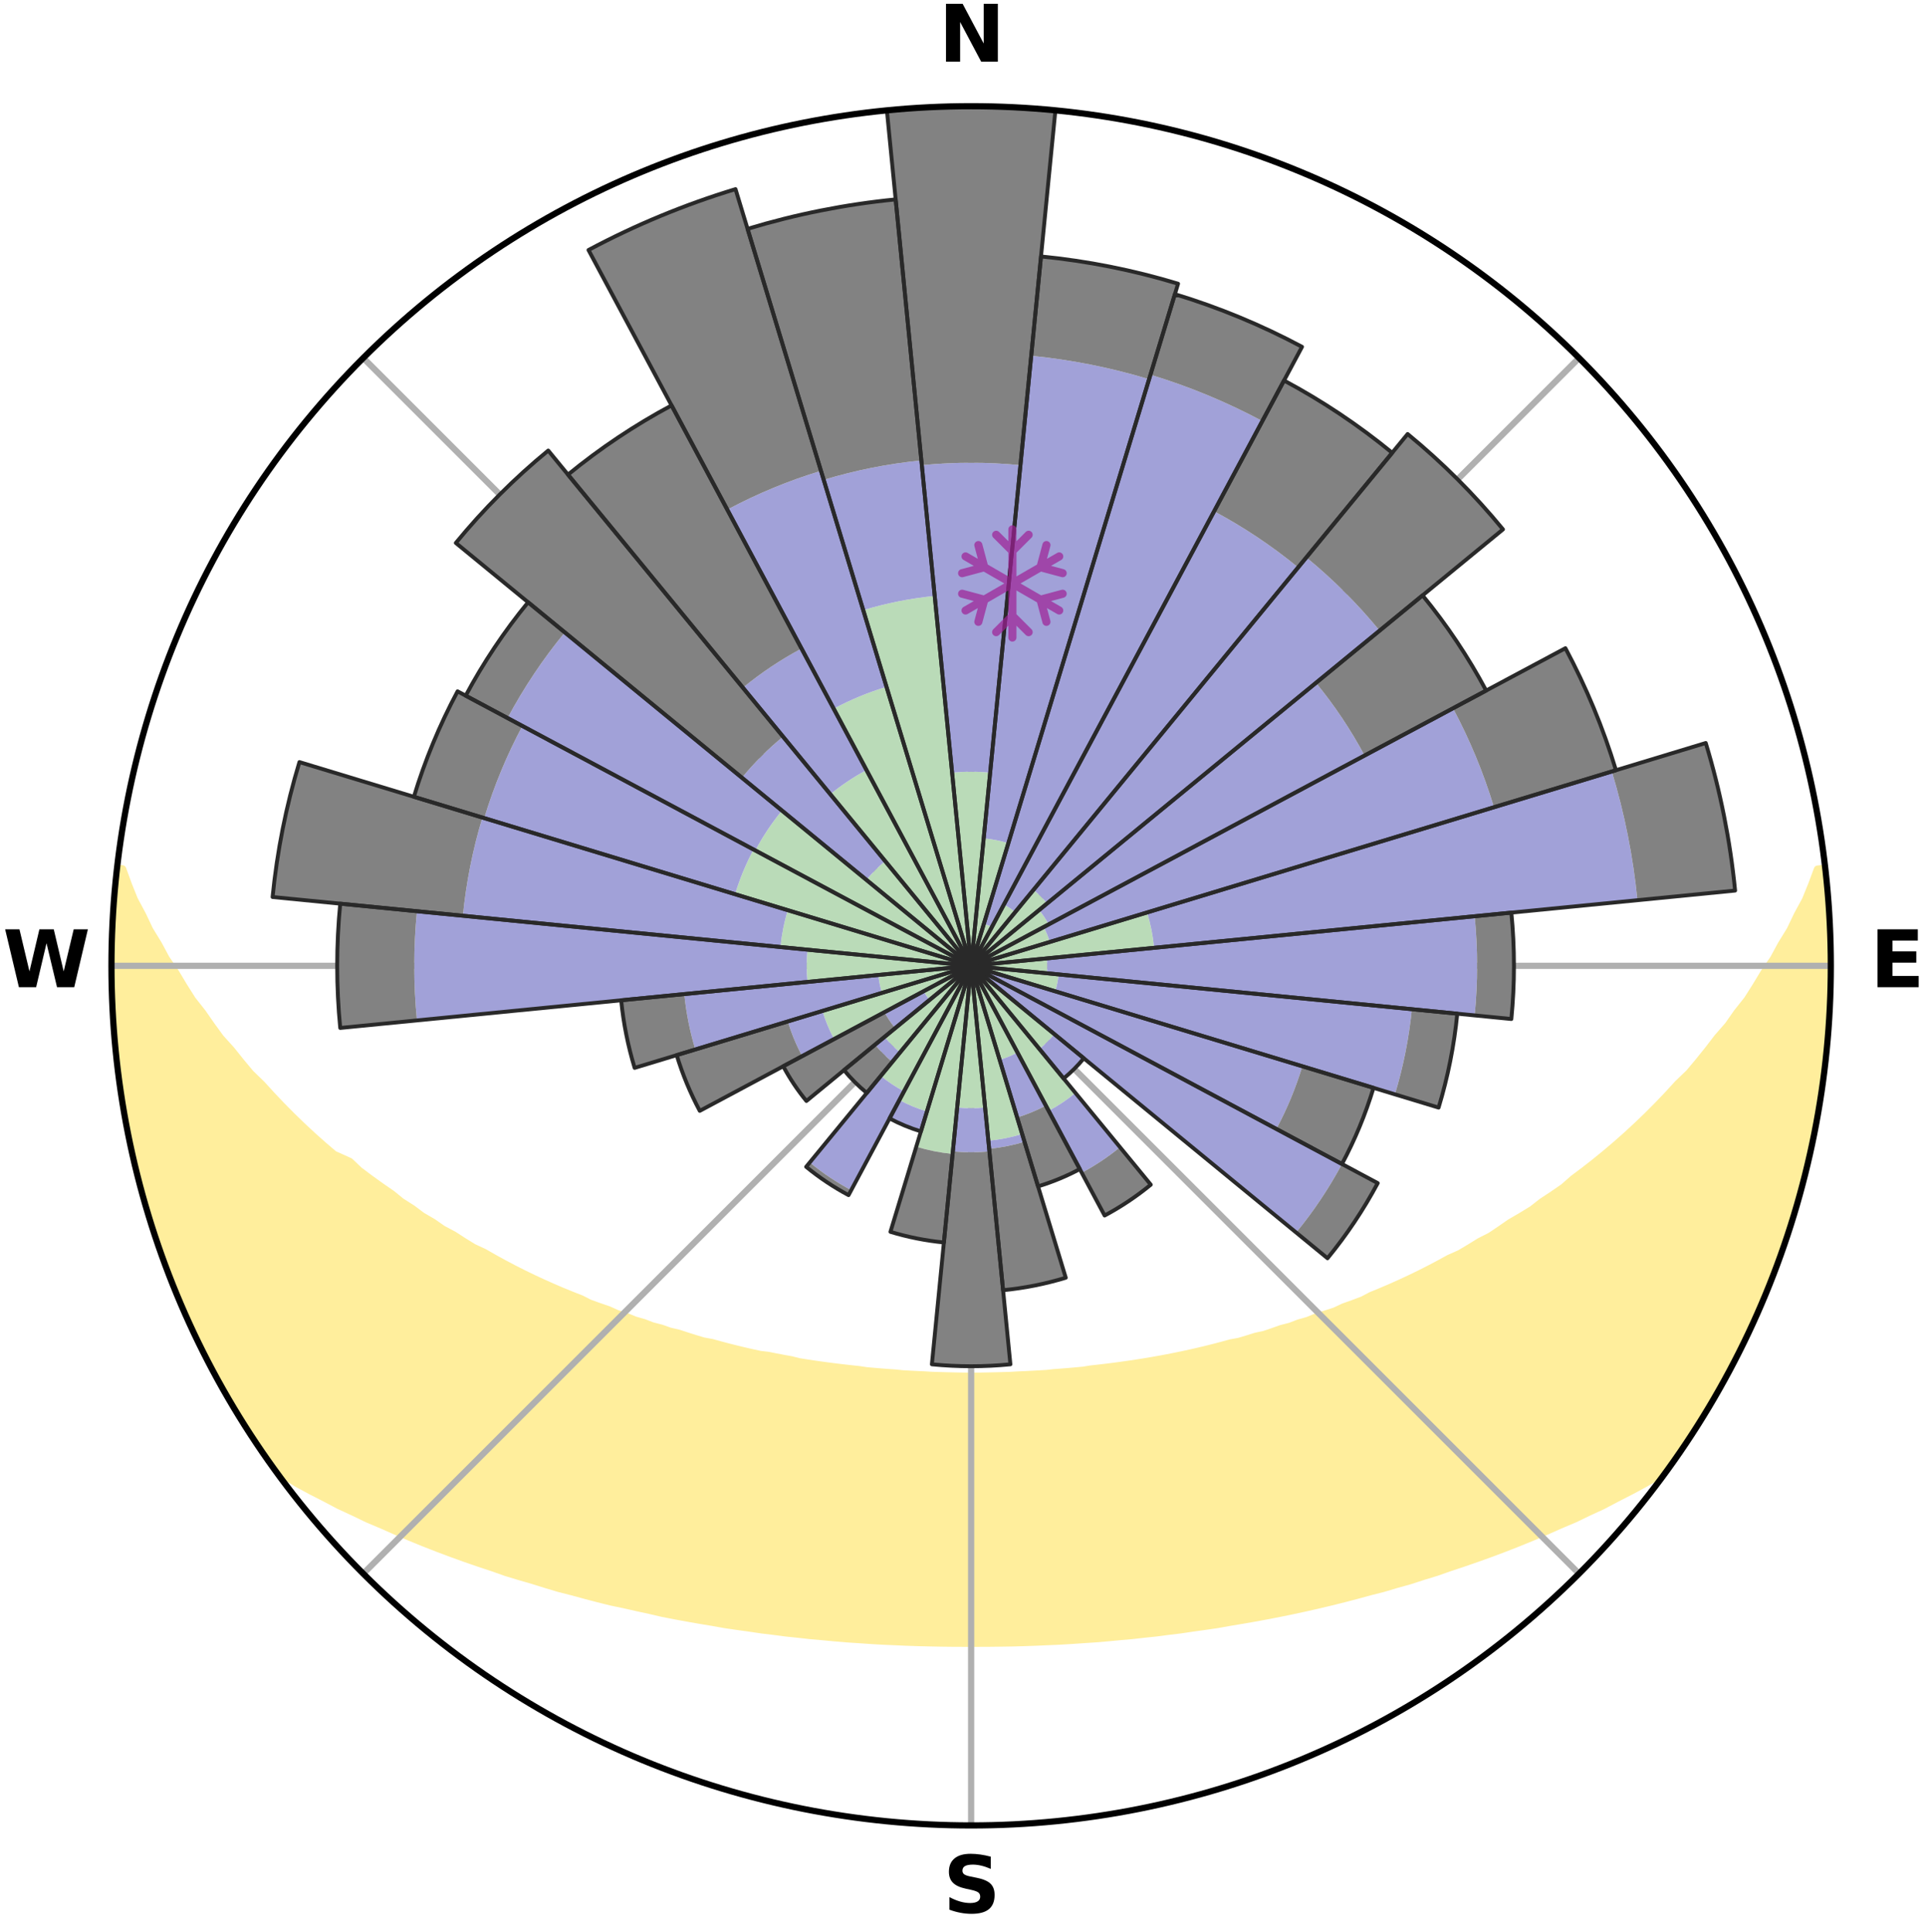<?xml version="1.0" encoding="utf-8" standalone="no"?>
<!DOCTYPE svg PUBLIC "-//W3C//DTD SVG 1.1//EN"
  "http://www.w3.org/Graphics/SVG/1.1/DTD/svg11.dtd">
<svg xmlns:xlink="http://www.w3.org/1999/xlink" width="248.41pt" height="249.158pt" viewBox="0 0 248.41 249.158" xmlns="http://www.w3.org/2000/svg" version="1.1">
 <title>Ski Rose for Silver Mountain Resort</title>
 <defs>
  <style type="text/css">*{stroke-linejoin: round; stroke-linecap: butt}</style>
 </defs>
 <g id="figure_1">
  <g id="patch_1">
   <path d="M 0 249.158 
L 248.41 249.158 
L 248.41 0 
L 0 0 
z
" style="fill: #ffffff"/>
  </g>
  <g id="axes_1">
   <g id="patch_2">
    <path d="M 236.135 124.579 
C 236.135 110.018 233.267 95.599 227.695 82.147 
C 222.122 68.695 213.955 56.471 203.659 46.175 
C 193.363 35.879 181.139 27.711 167.687 22.139 
C 154.235 16.567 139.815 13.699 125.255 13.699 
C 110.694 13.699 96.275 16.567 82.823 22.139 
C 69.371 27.711 57.147 35.879 46.851 46.175 
C 36.555 56.471 28.387 68.695 22.815 82.147 
C 17.243 95.599 14.375 110.018 14.375 124.579 
C 14.375 139.14 17.243 153.559 22.815 167.011 
C 28.387 180.463 36.555 192.687 46.851 202.983 
C 57.147 213.279 69.371 221.447 82.823 227.019 
C 96.275 232.591 110.694 235.459 125.255 235.459 
C 139.815 235.459 154.235 232.591 167.687 227.019 
C 181.139 221.447 193.363 213.279 203.659 202.983 
C 213.955 192.687 222.122 180.463 227.695 167.011 
C 233.267 153.559 236.135 139.14 236.135 124.579 
M 125.255 124.579 
C 125.255 124.579 125.255 124.579 125.255 124.579 
C 125.255 124.579 125.255 124.579 125.255 124.579 
C 125.255 124.579 125.255 124.579 125.255 124.579 
C 125.255 124.579 125.255 124.579 125.255 124.579 
C 125.255 124.579 125.255 124.579 125.255 124.579 
C 125.255 124.579 125.255 124.579 125.255 124.579 
C 125.255 124.579 125.255 124.579 125.255 124.579 
C 125.255 124.579 125.255 124.579 125.255 124.579 
C 125.255 124.579 125.255 124.579 125.255 124.579 
C 125.255 124.579 125.255 124.579 125.255 124.579 
C 125.255 124.579 125.255 124.579 125.255 124.579 
C 125.255 124.579 125.255 124.579 125.255 124.579 
C 125.255 124.579 125.255 124.579 125.255 124.579 
C 125.255 124.579 125.255 124.579 125.255 124.579 
C 125.255 124.579 125.255 124.579 125.255 124.579 
C 125.255 124.579 125.255 124.579 125.255 124.579 
z
" style="fill: #ffffff"/>
   </g>
   <g id="PolyCollection_1">
    <defs>
     <path id="m150cf91e10" d="M 235.341 -137.122 
L 234.438 -137.019 
L 233.698 -135.021 
L 232.894 -133.05 
L 231.835 -131.098 
L 230.926 -129.193 
L 229.771 -127.316 
L 228.781 -125.483 
L 227.549 -123.686 
L 226.489 -121.928 
L 225.398 -120.207 
L 224.071 -118.535 
L 222.922 -116.893 
L 221.541 -115.308 
L 220.342 -113.745 
L 219.118 -112.222 
L 217.873 -110.737 
L 216.405 -109.326 
L 215.121 -107.923 
L 213.819 -106.56 
L 212.5 -105.237 
L 211.166 -103.954 
L 209.818 -102.71 
L 208.457 -101.505 
L 207.085 -100.34 
L 205.703 -99.214 
L 204.312 -98.127 
L 202.914 -97.079 
L 201.691 -96.001 
L 200.279 -95.026 
L 198.863 -94.09 
L 197.618 -93.115 
L 196.195 -92.25 
L 194.772 -91.421 
L 193.515 -90.546 
L 192.254 -89.701 
L 190.83 -88.974 
L 189.567 -88.193 
L 188.303 -87.441 
L 186.887 -86.811 
L 185.626 -86.118 
L 184.366 -85.455 
L 183.107 -84.818 
L 181.851 -84.209 
L 180.599 -83.627 
L 179.351 -83.07 
L 178.107 -82.539 
L 176.869 -82.032 
L 175.756 -81.447 
L 174.527 -80.987 
L 173.304 -80.55 
L 172.199 -80.031 
L 170.988 -79.637 
L 169.787 -79.263 
L 168.692 -78.806 
L 167.505 -78.471 
L 166.418 -78.052 
L 165.248 -77.754 
L 164.171 -77.37 
L 163.097 -77.005 
L 161.951 -76.756 
L 160.889 -76.423 
L 159.831 -76.105 
L 158.711 -75.9 
L 157.665 -75.612 
L 156.625 -75.338 
L 155.589 -75.078 
L 154.558 -74.832 
L 153.533 -74.598 
L 152.512 -74.377 
L 151.497 -74.168 
L 150.487 -73.97 
L 149.483 -73.784 
L 148.484 -73.608 
L 147.49 -73.442 
L 146.501 -73.286 
L 145.517 -73.14 
L 144.539 -73.002 
L 143.565 -72.872 
L 142.596 -72.751 
L 141.632 -72.638 
L 140.672 -72.531 
L 139.731 -72.379 
L 138.778 -72.29 
L 137.828 -72.207 
L 136.882 -72.131 
L 135.94 -72.06 
L 135.008 -71.958 
L 134.07 -71.902 
L 133.135 -71.85 
L 132.203 -71.804 
L 131.273 -71.763 
L 130.346 -71.707 
L 129.418 -71.679 
L 128.492 -71.655 
L 127.566 -71.635 
L 126.642 -71.615 
L 125.717 -71.608 
L 124.793 -71.608 
L 123.868 -71.617 
L 122.943 -71.638 
L 122.018 -71.66 
L 121.092 -71.686 
L 120.165 -71.716 
L 119.238 -71.773 
L 118.308 -71.816 
L 117.376 -71.864 
L 116.442 -71.917 
L 115.512 -72.011 
L 114.573 -72.078 
L 113.632 -72.15 
L 112.687 -72.229 
L 111.738 -72.313 
L 110.8 -72.456 
L 109.845 -72.557 
L 108.886 -72.665 
L 107.923 -72.78 
L 106.955 -72.902 
L 105.983 -73.033 
L 105.005 -73.172 
L 104.023 -73.32 
L 103.035 -73.478 
L 102.078 -73.722 
L 101.083 -73.901 
L 100.082 -74.091 
L 99.077 -74.292 
L 98.02 -74.418 
L 97.001 -74.64 
L 95.977 -74.874 
L 94.947 -75.122 
L 93.913 -75.383 
L 92.874 -75.657 
L 91.83 -75.946 
L 90.712 -76.152 
L 89.656 -76.47 
L 88.596 -76.804 
L 87.531 -77.154 
L 86.38 -77.42 
L 85.305 -77.803 
L 84.136 -78.102 
L 83.051 -78.522 
L 81.866 -78.857 
L 80.773 -79.314 
L 79.574 -79.688 
L 78.474 -80.186 
L 77.262 -80.601 
L 76.041 -81.039 
L 74.934 -81.601 
L 73.704 -82.083 
L 72.467 -82.59 
L 71.226 -83.121 
L 69.98 -83.678 
L 68.73 -84.26 
L 67.476 -84.869 
L 66.22 -85.505 
L 64.962 -86.168 
L 63.702 -86.86 
L 62.443 -87.58 
L 61.027 -88.241 
L 59.766 -89.022 
L 58.508 -89.833 
L 57.086 -90.591 
L 55.832 -91.466 
L 54.411 -92.294 
L 53.164 -93.233 
L 51.748 -94.132 
L 50.514 -95.138 
L 49.106 -96.108 
L 47.704 -97.117 
L 46.308 -98.164 
L 45.108 -99.309 
L 43.059 -100.232 
L 41.688 -101.404 
L 40.328 -102.615 
L 38.981 -103.866 
L 37.648 -105.157 
L 36.33 -106.487 
L 35.029 -107.857 
L 33.747 -109.266 
L 32.281 -110.684 
L 31.038 -112.175 
L 29.816 -113.705 
L 28.414 -115.254 
L 27.241 -116.865 
L 26.094 -118.514 
L 24.771 -120.192 
L 23.682 -121.919 
L 22.625 -123.683 
L 21.398 -125.485 
L 20.411 -127.324 
L 19.262 -129.207 
L 18.358 -131.117 
L 17.308 -133.075 
L 16.514 -135.05 
L 15.787 -137.051 
L 15.177 -137.121 
L 15.177 -137.121 
L 14.901 -135.205 
L 14.762 -133.275 
L 14.656 -131.344 
L 14.658 -129.408 
L 14.439 -127.481 
L 14.431 -125.546 
L 14.455 -123.612 
L 14.589 -121.681 
L 14.499 -119.743 
L 14.618 -117.812 
L 14.769 -115.884 
L 15.032 -113.966 
L 15.151 -112.034 
L 15.396 -110.116 
L 15.67 -108.201 
L 15.974 -106.292 
L 16.307 -104.387 
L 16.67 -102.487 
L 17.154 -100.614 
L 17.499 -98.709 
L 17.955 -96.829 
L 18.441 -94.957 
L 18.957 -93.092 
L 19.575 -91.258 
L 20.151 -89.412 
L 20.757 -87.574 
L 21.485 -85.781 
L 22.153 -83.966 
L 22.853 -82.163 
L 23.584 -80.371 
L 24.41 -78.622 
L 25.207 -76.859 
L 26.038 -75.111 
L 26.968 -73.414 
L 27.87 -71.703 
L 28.808 -70.012 
L 29.724 -68.307 
L 30.728 -66.653 
L 31.765 -65.019 
L 32.82 -63.398 
L 33.879 -61.778 
L 34.991 -60.195 
L 36.545 -58.937 
L 38.295 -57.852 
L 40.124 -56.863 
L 41.968 -55.922 
L 43.76 -54.976 
L 45.615 -54.119 
L 47.414 -53.251 
L 49.267 -52.469 
L 51.064 -51.672 
L 52.858 -50.908 
L 54.649 -50.176 
L 56.436 -49.476 
L 58.217 -48.807 
L 59.993 -48.167 
L 61.762 -47.556 
L 63.523 -46.972 
L 65.239 -46.365 
L 66.987 -45.835 
L 68.727 -45.329 
L 70.424 -44.799 
L 72.115 -44.294 
L 73.831 -43.86 
L 75.509 -43.401 
L 77.18 -42.964 
L 78.845 -42.549 
L 80.526 -42.199 
L 82.176 -41.825 
L 83.818 -41.469 
L 85.433 -41.092 
L 87.063 -40.775 
L 88.686 -40.476 
L 90.301 -40.194 
L 91.91 -39.927 
L 93.498 -39.642 
L 95.095 -39.409 
L 96.684 -39.19 
L 98.258 -38.955 
L 99.836 -38.765 
L 101.4 -38.561 
L 102.967 -38.398 
L 104.523 -38.224 
L 106.08 -38.087 
L 107.628 -37.941 
L 109.173 -37.809 
L 110.718 -37.708 
L 112.256 -37.602 
L 113.792 -37.51 
L 115.327 -37.444 
L 116.858 -37.376 
L 118.388 -37.322 
L 119.916 -37.287 
L 121.442 -37.256 
L 122.968 -37.238 
L 124.493 -37.233 
L 126.017 -37.233 
L 127.542 -37.239 
L 129.067 -37.257 
L 130.594 -37.281 
L 132.122 -37.323 
L 133.651 -37.378 
L 135.182 -37.446 
L 136.717 -37.512 
L 138.253 -37.604 
L 139.792 -37.71 
L 141.336 -37.812 
L 142.881 -37.944 
L 144.429 -38.091 
L 145.986 -38.227 
L 147.542 -38.402 
L 149.109 -38.565 
L 150.673 -38.77 
L 152.251 -38.959 
L 153.824 -39.194 
L 155.413 -39.414 
L 157.01 -39.647 
L 158.598 -39.932 
L 160.206 -40.199 
L 161.822 -40.481 
L 163.444 -40.781 
L 165.074 -41.097 
L 166.71 -41.434 
L 168.354 -41.787 
L 170.004 -42.162 
L 171.662 -42.555 
L 173.326 -42.971 
L 174.997 -43.407 
L 176.674 -43.867 
L 178.389 -44.301 
L 180.081 -44.806 
L 181.814 -45.286 
L 183.517 -45.842 
L 185.265 -46.373 
L 186.981 -46.979 
L 188.743 -47.562 
L 190.511 -48.174 
L 192.286 -48.814 
L 194.068 -49.483 
L 195.854 -50.183 
L 197.645 -50.915 
L 199.439 -51.679 
L 201.236 -52.476 
L 203.088 -53.258 
L 204.887 -54.127 
L 206.742 -54.983 
L 208.534 -55.929 
L 210.376 -56.87 
L 212.207 -57.858 
L 214.015 -58.9 
L 215.515 -60.197 
L 216.62 -61.786 
L 217.702 -63.39 
L 218.724 -65.032 
L 219.766 -66.663 
L 220.753 -68.326 
L 221.756 -69.981 
L 222.696 -71.673 
L 223.593 -73.388 
L 224.414 -75.14 
L 225.304 -76.858 
L 226.122 -78.611 
L 226.938 -80.366 
L 227.625 -82.176 
L 228.353 -83.968 
L 229.1 -85.753 
L 229.726 -87.584 
L 230.306 -89.429 
L 231.002 -91.237 
L 231.491 -93.111 
L 232.064 -94.958 
L 232.601 -96.817 
L 232.997 -98.713 
L 233.484 -100.585 
L 233.909 -102.473 
L 234.144 -104.398 
L 234.511 -106.296 
L 234.838 -108.202 
L 235.125 -110.114 
L 235.367 -112.033 
L 235.578 -113.956 
L 235.752 -115.883 
L 235.888 -117.812 
L 235.989 -119.744 
L 236.054 -121.678 
L 236.083 -123.612 
L 236.077 -125.546 
L 236.04 -127.48 
L 235.965 -129.413 
L 235.857 -131.344 
L 235.719 -133.273 
L 235.546 -135.199 
L 235.341 -137.122 
z
" style="stroke: #ffee9c"/>
    </defs>
    <g clip-path="url(#p53f9167b8b)">
     <use xlink:href="#m150cf91e10" x="0" y="249.158" style="fill: #ffee9c; stroke: #ffee9c"/>
    </g>
   </g>
   <g id="matplotlib.axis_1">
    <g id="xtick_1">
     <g id="line2d_1">
      <path d="M 125.255 124.579 
L 125.255 13.699 
" clip-path="url(#p53f9167b8b)" style="fill: none; stroke: #b0b0b0; stroke-width: 0.8; stroke-linecap: square"/>
     </g>
     <g id="text_1">
      <!-- N -->
      <g transform="translate(121.07 7.958) scale(0.1 -0.1)">
       <defs>
        <path id="DejaVuSans-Bold-4e" d="M 588 4666 
L 1931 4666 
L 3628 1466 
L 3628 4666 
L 4769 4666 
L 4769 0 
L 3425 0 
L 1728 3200 
L 1728 0 
L 588 0 
L 588 4666 
z
" transform="scale(0.016)"/>
       </defs>
       <use xlink:href="#DejaVuSans-Bold-4e"/>
      </g>
     </g>
    </g>
    <g id="xtick_2">
     <g id="line2d_2">
      <path d="M 125.255 124.579 
L 203.659 46.175 
" clip-path="url(#p53f9167b8b)" style="fill: none; stroke: #b0b0b0; stroke-width: 0.8; stroke-linecap: square"/>
     </g>
    </g>
    <g id="xtick_3">
     <g id="line2d_3">
      <path d="M 125.255 124.579 
L 236.135 124.579 
" clip-path="url(#p53f9167b8b)" style="fill: none; stroke: #b0b0b0; stroke-width: 0.8; stroke-linecap: square"/>
     </g>
     <g id="text_2">
      <!-- E -->
      <g transform="translate(241.219 127.338) scale(0.1 -0.1)">
       <defs>
        <path id="DejaVuSans-Bold-45" d="M 588 4666 
L 3834 4666 
L 3834 3756 
L 1791 3756 
L 1791 2888 
L 3713 2888 
L 3713 1978 
L 1791 1978 
L 1791 909 
L 3903 909 
L 3903 0 
L 588 0 
L 588 4666 
z
" transform="scale(0.016)"/>
       </defs>
       <use xlink:href="#DejaVuSans-Bold-45"/>
      </g>
     </g>
    </g>
    <g id="xtick_4">
     <g id="line2d_4">
      <path d="M 125.255 124.579 
L 203.659 202.983 
" clip-path="url(#p53f9167b8b)" style="fill: none; stroke: #b0b0b0; stroke-width: 0.8; stroke-linecap: square"/>
     </g>
    </g>
    <g id="xtick_5">
     <g id="line2d_5">
      <path d="M 125.255 124.579 
L 125.255 235.459 
" clip-path="url(#p53f9167b8b)" style="fill: none; stroke: #b0b0b0; stroke-width: 0.8; stroke-linecap: square"/>
     </g>
     <g id="text_3">
      <!-- S -->
      <g transform="translate(121.654 246.718) scale(0.1 -0.1)">
       <defs>
        <path id="DejaVuSans-Bold-53" d="M 3834 4519 
L 3834 3531 
Q 3450 3703 3084 3790 
Q 2719 3878 2394 3878 
Q 1963 3878 1756 3759 
Q 1550 3641 1550 3391 
Q 1550 3203 1689 3098 
Q 1828 2994 2194 2919 
L 2706 2816 
Q 3484 2659 3812 2340 
Q 4141 2022 4141 1434 
Q 4141 663 3683 286 
Q 3225 -91 2284 -91 
Q 1841 -91 1394 -6 
Q 947 78 500 244 
L 500 1259 
Q 947 1022 1364 901 
Q 1781 781 2169 781 
Q 2563 781 2772 912 
Q 2981 1044 2981 1288 
Q 2981 1506 2839 1625 
Q 2697 1744 2272 1838 
L 1806 1941 
Q 1106 2091 782 2419 
Q 459 2747 459 3303 
Q 459 4000 909 4375 
Q 1359 4750 2203 4750 
Q 2588 4750 2994 4692 
Q 3400 4634 3834 4519 
z
" transform="scale(0.016)"/>
       </defs>
       <use xlink:href="#DejaVuSans-Bold-53"/>
      </g>
     </g>
    </g>
    <g id="xtick_6">
     <g id="line2d_6">
      <path d="M 125.255 124.579 
L 46.851 202.983 
" clip-path="url(#p53f9167b8b)" style="fill: none; stroke: #b0b0b0; stroke-width: 0.8; stroke-linecap: square"/>
     </g>
    </g>
    <g id="xtick_7">
     <g id="line2d_7">
      <path d="M 125.255 124.579 
L 14.375 124.579 
" clip-path="url(#p53f9167b8b)" style="fill: none; stroke: #b0b0b0; stroke-width: 0.8; stroke-linecap: square"/>
     </g>
     <g id="text_4">
      <!-- W -->
      <g transform="translate(0.36 127.338) scale(0.1 -0.1)">
       <defs>
        <path id="DejaVuSans-Bold-57" d="M 191 4666 
L 1344 4666 
L 2150 1275 
L 2950 4666 
L 4109 4666 
L 4909 1275 
L 5716 4666 
L 6859 4666 
L 5759 0 
L 4372 0 
L 3525 3547 
L 2688 0 
L 1300 0 
L 191 4666 
z
" transform="scale(0.016)"/>
       </defs>
       <use xlink:href="#DejaVuSans-Bold-57"/>
      </g>
     </g>
    </g>
    <g id="xtick_8">
     <g id="line2d_8">
      <path d="M 125.255 124.579 
L 46.851 46.175 
" clip-path="url(#p53f9167b8b)" style="fill: none; stroke: #b0b0b0; stroke-width: 0.8; stroke-linecap: square"/>
     </g>
    </g>
   </g>
   <g id="matplotlib.axis_2"/>
   <g id="patch_3">
    <path d="M 125.255 124.579 
C 125.255 124.579 125.255 124.579 125.255 124.579 
C 125.255 124.579 125.255 124.579 125.255 124.579 
L 125.255 124.579 
C 125.255 124.579 125.255 124.579 125.255 124.579 
C 125.255 124.579 125.255 124.579 125.255 124.579 
z
" clip-path="url(#p53f9167b8b)" style="fill: #d9d9d9"/>
   </g>
   <g id="patch_4">
    <path d="M 125.255 124.579 
C 125.255 124.579 125.255 124.579 125.255 124.579 
C 125.255 124.579 125.255 124.579 125.255 124.579 
L 125.255 124.579 
C 125.255 124.579 125.255 124.579 125.255 124.579 
C 125.255 124.579 125.255 124.579 125.255 124.579 
z
" clip-path="url(#p53f9167b8b)" style="fill: #d9d9d9"/>
   </g>
   <g id="patch_5">
    <path d="M 125.255 124.579 
C 125.255 124.579 125.255 124.579 125.255 124.579 
C 125.255 124.579 125.255 124.579 125.255 124.579 
L 125.255 124.579 
C 125.255 124.579 125.255 124.579 125.255 124.579 
C 125.255 124.579 125.255 124.579 125.255 124.579 
z
" clip-path="url(#p53f9167b8b)" style="fill: #d9d9d9"/>
   </g>
   <g id="patch_6">
    <path d="M 125.255 124.579 
C 125.255 124.579 125.255 124.579 125.255 124.579 
C 125.255 124.579 125.255 124.579 125.255 124.579 
L 125.255 124.579 
C 125.255 124.579 125.255 124.579 125.255 124.579 
C 125.255 124.579 125.255 124.579 125.255 124.579 
z
" clip-path="url(#p53f9167b8b)" style="fill: #d9d9d9"/>
   </g>
   <g id="patch_7">
    <path d="M 125.255 124.579 
C 125.255 124.579 125.255 124.579 125.255 124.579 
C 125.255 124.579 125.255 124.579 125.255 124.579 
L 125.255 124.579 
C 125.255 124.579 125.255 124.579 125.255 124.579 
C 125.255 124.579 125.255 124.579 125.255 124.579 
z
" clip-path="url(#p53f9167b8b)" style="fill: #d9d9d9"/>
   </g>
   <g id="patch_8">
    <path d="M 125.255 124.579 
C 125.255 124.579 125.255 124.579 125.255 124.579 
C 125.255 124.579 125.255 124.579 125.255 124.579 
L 125.255 124.579 
C 125.255 124.579 125.255 124.579 125.255 124.579 
C 125.255 124.579 125.255 124.579 125.255 124.579 
z
" clip-path="url(#p53f9167b8b)" style="fill: #d9d9d9"/>
   </g>
   <g id="patch_9">
    <path d="M 125.255 124.579 
C 125.255 124.579 125.255 124.579 125.255 124.579 
C 125.255 124.579 125.255 124.579 125.255 124.579 
L 125.255 124.579 
C 125.255 124.579 125.255 124.579 125.255 124.579 
C 125.255 124.579 125.255 124.579 125.255 124.579 
z
" clip-path="url(#p53f9167b8b)" style="fill: #d9d9d9"/>
   </g>
   <g id="patch_10">
    <path d="M 125.255 124.579 
C 125.255 124.579 125.255 124.579 125.255 124.579 
C 125.255 124.579 125.255 124.579 125.255 124.579 
L 125.255 124.579 
C 125.255 124.579 125.255 124.579 125.255 124.579 
C 125.255 124.579 125.255 124.579 125.255 124.579 
z
" clip-path="url(#p53f9167b8b)" style="fill: #d9d9d9"/>
   </g>
   <g id="patch_11">
    <path d="M 125.255 124.579 
C 125.255 124.579 125.255 124.579 125.255 124.579 
C 125.255 124.579 125.255 124.579 125.255 124.579 
L 125.255 124.579 
C 125.255 124.579 125.255 124.579 125.255 124.579 
C 125.255 124.579 125.255 124.579 125.255 124.579 
z
" clip-path="url(#p53f9167b8b)" style="fill: #d9d9d9"/>
   </g>
   <g id="patch_12">
    <path d="M 125.255 124.579 
C 125.255 124.579 125.255 124.579 125.255 124.579 
C 125.255 124.579 125.255 124.579 125.255 124.579 
L 125.255 124.579 
C 125.255 124.579 125.255 124.579 125.255 124.579 
C 125.255 124.579 125.255 124.579 125.255 124.579 
z
" clip-path="url(#p53f9167b8b)" style="fill: #d9d9d9"/>
   </g>
   <g id="patch_13">
    <path d="M 125.255 124.579 
C 125.255 124.579 125.255 124.579 125.255 124.579 
C 125.255 124.579 125.255 124.579 125.255 124.579 
L 125.255 124.579 
C 125.255 124.579 125.255 124.579 125.255 124.579 
C 125.255 124.579 125.255 124.579 125.255 124.579 
z
" clip-path="url(#p53f9167b8b)" style="fill: #d9d9d9"/>
   </g>
   <g id="patch_14">
    <path d="M 125.255 124.579 
C 125.255 124.579 125.255 124.579 125.255 124.579 
C 125.255 124.579 125.255 124.579 125.255 124.579 
L 125.255 124.579 
C 125.255 124.579 125.255 124.579 125.255 124.579 
C 125.255 124.579 125.255 124.579 125.255 124.579 
z
" clip-path="url(#p53f9167b8b)" style="fill: #d9d9d9"/>
   </g>
   <g id="patch_15">
    <path d="M 125.255 124.579 
C 125.255 124.579 125.255 124.579 125.255 124.579 
C 125.255 124.579 125.255 124.579 125.255 124.579 
L 125.255 124.579 
C 125.255 124.579 125.255 124.579 125.255 124.579 
C 125.255 124.579 125.255 124.579 125.255 124.579 
z
" clip-path="url(#p53f9167b8b)" style="fill: #d9d9d9"/>
   </g>
   <g id="patch_16">
    <path d="M 125.255 124.579 
C 125.255 124.579 125.255 124.579 125.255 124.579 
C 125.255 124.579 125.255 124.579 125.255 124.579 
L 125.255 124.579 
C 125.255 124.579 125.255 124.579 125.255 124.579 
C 125.255 124.579 125.255 124.579 125.255 124.579 
z
" clip-path="url(#p53f9167b8b)" style="fill: #d9d9d9"/>
   </g>
   <g id="patch_17">
    <path d="M 125.255 124.579 
C 125.255 124.579 125.255 124.579 125.255 124.579 
C 125.255 124.579 125.255 124.579 125.255 124.579 
L 125.255 124.579 
C 125.255 124.579 125.255 124.579 125.255 124.579 
C 125.255 124.579 125.255 124.579 125.255 124.579 
z
" clip-path="url(#p53f9167b8b)" style="fill: #d9d9d9"/>
   </g>
   <g id="patch_18">
    <path d="M 125.255 124.579 
C 125.255 124.579 125.255 124.579 125.255 124.579 
C 125.255 124.579 125.255 124.579 125.255 124.579 
L 125.255 124.579 
C 125.255 124.579 125.255 124.579 125.255 124.579 
C 125.255 124.579 125.255 124.579 125.255 124.579 
z
" clip-path="url(#p53f9167b8b)" style="fill: #d9d9d9"/>
   </g>
   <g id="patch_19">
    <path d="M 125.255 124.579 
C 125.255 124.579 125.255 124.579 125.255 124.579 
C 125.255 124.579 125.255 124.579 125.255 124.579 
L 125.255 124.579 
C 125.255 124.579 125.255 124.579 125.255 124.579 
C 125.255 124.579 125.255 124.579 125.255 124.579 
z
" clip-path="url(#p53f9167b8b)" style="fill: #d9d9d9"/>
   </g>
   <g id="patch_20">
    <path d="M 125.255 124.579 
C 125.255 124.579 125.255 124.579 125.255 124.579 
C 125.255 124.579 125.255 124.579 125.255 124.579 
L 125.255 124.579 
C 125.255 124.579 125.255 124.579 125.255 124.579 
C 125.255 124.579 125.255 124.579 125.255 124.579 
z
" clip-path="url(#p53f9167b8b)" style="fill: #d9d9d9"/>
   </g>
   <g id="patch_21">
    <path d="M 125.255 124.579 
C 125.255 124.579 125.255 124.579 125.255 124.579 
C 125.255 124.579 125.255 124.579 125.255 124.579 
L 125.255 124.579 
C 125.255 124.579 125.255 124.579 125.255 124.579 
C 125.255 124.579 125.255 124.579 125.255 124.579 
z
" clip-path="url(#p53f9167b8b)" style="fill: #d9d9d9"/>
   </g>
   <g id="patch_22">
    <path d="M 125.255 124.579 
C 125.255 124.579 125.255 124.579 125.255 124.579 
C 125.255 124.579 125.255 124.579 125.255 124.579 
L 125.255 124.579 
C 125.255 124.579 125.255 124.579 125.255 124.579 
C 125.255 124.579 125.255 124.579 125.255 124.579 
z
" clip-path="url(#p53f9167b8b)" style="fill: #d9d9d9"/>
   </g>
   <g id="patch_23">
    <path d="M 125.255 124.579 
C 125.255 124.579 125.255 124.579 125.255 124.579 
C 125.255 124.579 125.255 124.579 125.255 124.579 
L 125.255 124.579 
C 125.255 124.579 125.255 124.579 125.255 124.579 
C 125.255 124.579 125.255 124.579 125.255 124.579 
z
" clip-path="url(#p53f9167b8b)" style="fill: #d9d9d9"/>
   </g>
   <g id="patch_24">
    <path d="M 125.255 124.579 
C 125.255 124.579 125.255 124.579 125.255 124.579 
C 125.255 124.579 125.255 124.579 125.255 124.579 
L 125.255 124.579 
C 125.255 124.579 125.255 124.579 125.255 124.579 
C 125.255 124.579 125.255 124.579 125.255 124.579 
z
" clip-path="url(#p53f9167b8b)" style="fill: #d9d9d9"/>
   </g>
   <g id="patch_25">
    <path d="M 125.255 124.579 
C 125.255 124.579 125.255 124.579 125.255 124.579 
C 125.255 124.579 125.255 124.579 125.255 124.579 
L 125.255 124.579 
C 125.255 124.579 125.255 124.579 125.255 124.579 
C 125.255 124.579 125.255 124.579 125.255 124.579 
z
" clip-path="url(#p53f9167b8b)" style="fill: #d9d9d9"/>
   </g>
   <g id="patch_26">
    <path d="M 125.255 124.579 
C 125.255 124.579 125.255 124.579 125.255 124.579 
C 125.255 124.579 125.255 124.579 125.255 124.579 
L 125.255 124.579 
C 125.255 124.579 125.255 124.579 125.255 124.579 
C 125.255 124.579 125.255 124.579 125.255 124.579 
z
" clip-path="url(#p53f9167b8b)" style="fill: #d9d9d9"/>
   </g>
   <g id="patch_27">
    <path d="M 125.255 124.579 
C 125.255 124.579 125.255 124.579 125.255 124.579 
C 125.255 124.579 125.255 124.579 125.255 124.579 
L 125.255 124.579 
C 125.255 124.579 125.255 124.579 125.255 124.579 
C 125.255 124.579 125.255 124.579 125.255 124.579 
z
" clip-path="url(#p53f9167b8b)" style="fill: #d9d9d9"/>
   </g>
   <g id="patch_28">
    <path d="M 125.255 124.579 
C 125.255 124.579 125.255 124.579 125.255 124.579 
C 125.255 124.579 125.255 124.579 125.255 124.579 
L 125.255 124.579 
C 125.255 124.579 125.255 124.579 125.255 124.579 
C 125.255 124.579 125.255 124.579 125.255 124.579 
z
" clip-path="url(#p53f9167b8b)" style="fill: #d9d9d9"/>
   </g>
   <g id="patch_29">
    <path d="M 125.255 124.579 
C 125.255 124.579 125.255 124.579 125.255 124.579 
C 125.255 124.579 125.255 124.579 125.255 124.579 
L 125.255 124.579 
C 125.255 124.579 125.255 124.579 125.255 124.579 
C 125.255 124.579 125.255 124.579 125.255 124.579 
z
" clip-path="url(#p53f9167b8b)" style="fill: #d9d9d9"/>
   </g>
   <g id="patch_30">
    <path d="M 125.255 124.579 
C 125.255 124.579 125.255 124.579 125.255 124.579 
C 125.255 124.579 125.255 124.579 125.255 124.579 
L 125.255 124.579 
C 125.255 124.579 125.255 124.579 125.255 124.579 
C 125.255 124.579 125.255 124.579 125.255 124.579 
z
" clip-path="url(#p53f9167b8b)" style="fill: #d9d9d9"/>
   </g>
   <g id="patch_31">
    <path d="M 125.255 124.579 
C 125.255 124.579 125.255 124.579 125.255 124.579 
C 125.255 124.579 125.255 124.579 125.255 124.579 
L 125.255 124.579 
C 125.255 124.579 125.255 124.579 125.255 124.579 
C 125.255 124.579 125.255 124.579 125.255 124.579 
z
" clip-path="url(#p53f9167b8b)" style="fill: #d9d9d9"/>
   </g>
   <g id="patch_32">
    <path d="M 125.255 124.579 
C 125.255 124.579 125.255 124.579 125.255 124.579 
C 125.255 124.579 125.255 124.579 125.255 124.579 
L 125.255 124.579 
C 125.255 124.579 125.255 124.579 125.255 124.579 
C 125.255 124.579 125.255 124.579 125.255 124.579 
z
" clip-path="url(#p53f9167b8b)" style="fill: #d9d9d9"/>
   </g>
   <g id="patch_33">
    <path d="M 125.255 124.579 
C 125.255 124.579 125.255 124.579 125.255 124.579 
C 125.255 124.579 125.255 124.579 125.255 124.579 
L 125.255 124.579 
C 125.255 124.579 125.255 124.579 125.255 124.579 
C 125.255 124.579 125.255 124.579 125.255 124.579 
z
" clip-path="url(#p53f9167b8b)" style="fill: #d9d9d9"/>
   </g>
   <g id="patch_34">
    <path d="M 125.255 124.579 
C 125.255 124.579 125.255 124.579 125.255 124.579 
C 125.255 124.579 125.255 124.579 125.255 124.579 
L 125.255 124.579 
C 125.255 124.579 125.255 124.579 125.255 124.579 
C 125.255 124.579 125.255 124.579 125.255 124.579 
z
" clip-path="url(#p53f9167b8b)" style="fill: #d9d9d9"/>
   </g>
   <g id="patch_35">
    <path d="M 125.255 124.579 
C 125.255 124.579 125.255 124.579 125.255 124.579 
C 125.255 124.579 125.255 124.579 125.255 124.579 
L 127.709 99.664 
C 126.893 99.584 126.074 99.544 125.255 99.544 
C 124.435 99.544 123.616 99.584 122.801 99.664 
z
" clip-path="url(#p53f9167b8b)" style="fill: #badbb8"/>
   </g>
   <g id="patch_36">
    <path d="M 125.255 124.579 
C 125.255 124.579 125.255 124.579 125.255 124.579 
C 125.255 124.579 125.255 124.579 125.255 124.579 
L 130.053 108.762 
C 129.535 108.605 129.01 108.473 128.479 108.368 
C 127.949 108.262 127.413 108.183 126.875 108.13 
z
" clip-path="url(#p53f9167b8b)" style="fill: #badbb8"/>
   </g>
   <g id="patch_37">
    <path d="M 125.255 124.579 
C 125.255 124.579 125.255 124.579 125.255 124.579 
C 125.255 124.579 125.255 124.579 125.255 124.579 
L 127.927 119.579 
C 127.764 119.492 127.596 119.412 127.424 119.341 
C 127.253 119.27 127.078 119.208 126.901 119.154 
z
" clip-path="url(#p53f9167b8b)" style="fill: #badbb8"/>
   </g>
   <g id="patch_38">
    <path d="M 125.255 124.579 
C 125.255 124.579 125.255 124.579 125.255 124.579 
C 125.255 124.579 125.255 124.579 125.255 124.579 
L 130.942 117.65 
C 130.715 117.464 130.479 117.289 130.235 117.126 
C 129.991 116.963 129.739 116.812 129.48 116.673 
z
" clip-path="url(#p53f9167b8b)" style="fill: #badbb8"/>
   </g>
   <g id="patch_39">
    <path d="M 125.255 124.579 
C 125.255 124.579 125.255 124.579 125.255 124.579 
C 125.255 124.579 125.255 124.579 125.255 124.579 
L 135.054 116.537 
C 134.791 116.216 134.512 115.908 134.219 115.615 
C 133.926 115.322 133.618 115.043 133.297 114.779 
z
" clip-path="url(#p53f9167b8b)" style="fill: #badbb8"/>
   </g>
   <g id="patch_40">
    <path d="M 125.255 124.579 
C 125.255 124.579 125.255 124.579 125.255 124.579 
C 125.255 124.579 125.255 124.579 125.255 124.579 
L 135.255 119.234 
C 135.08 118.907 134.889 118.588 134.683 118.28 
C 134.477 117.971 134.255 117.673 134.02 117.386 
z
" clip-path="url(#p53f9167b8b)" style="fill: #badbb8"/>
   </g>
   <g id="patch_41">
    <path d="M 125.255 124.579 
C 125.255 124.579 125.255 124.579 125.255 124.579 
C 125.255 124.579 125.255 124.579 125.255 124.579 
L 135.405 121.5 
C 135.304 121.168 135.187 120.841 135.054 120.52 
C 134.921 120.199 134.773 119.885 134.609 119.579 
z
" clip-path="url(#p53f9167b8b)" style="fill: #badbb8"/>
   </g>
   <g id="patch_42">
    <path d="M 125.255 124.579 
C 125.255 124.579 125.255 124.579 125.255 124.579 
C 125.255 124.579 125.255 124.579 125.255 124.579 
L 148.857 122.254 
C 148.781 121.482 148.667 120.714 148.516 119.952 
C 148.365 119.191 148.176 118.437 147.95 117.694 
z
" clip-path="url(#p53f9167b8b)" style="fill: #badbb8"/>
   </g>
   <g id="patch_43">
    <path d="M 125.255 124.579 
C 125.255 124.579 125.255 124.579 125.255 124.579 
C 125.255 124.579 125.255 124.579 125.255 124.579 
L 135.027 125.542 
C 135.059 125.222 135.075 124.9 135.075 124.579 
C 135.075 124.258 135.059 123.936 135.027 123.617 
z
" clip-path="url(#p53f9167b8b)" style="fill: #badbb8"/>
   </g>
   <g id="patch_44">
    <path d="M 125.255 124.579 
C 125.255 124.579 125.255 124.579 125.255 124.579 
C 125.255 124.579 125.255 124.579 125.255 124.579 
L 136.105 127.871 
C 136.213 127.515 136.303 127.155 136.376 126.791 
C 136.448 126.427 136.503 126.06 136.539 125.69 
z
" clip-path="url(#p53f9167b8b)" style="fill: #badbb8"/>
   </g>
   <g id="patch_45">
    <path d="M 125.255 124.579 
C 125.255 124.579 125.255 124.579 125.255 124.579 
C 125.255 124.579 125.255 124.579 125.255 124.579 
L 125.255 124.579 
C 125.255 124.579 125.255 124.579 125.255 124.579 
C 125.255 124.579 125.255 124.579 125.255 124.579 
z
" clip-path="url(#p53f9167b8b)" style="fill: #badbb8"/>
   </g>
   <g id="patch_46">
    <path d="M 125.255 124.579 
C 125.255 124.579 125.255 124.579 125.255 124.579 
C 125.255 124.579 125.255 124.579 125.255 124.579 
L 125.255 124.579 
C 125.255 124.579 125.255 124.579 125.255 124.579 
C 125.255 124.579 125.255 124.579 125.255 124.579 
z
" clip-path="url(#p53f9167b8b)" style="fill: #badbb8"/>
   </g>
   <g id="patch_47">
    <path d="M 125.255 124.579 
C 125.255 124.579 125.255 124.579 125.255 124.579 
C 125.255 124.579 125.255 124.579 125.255 124.579 
L 134.065 135.314 
C 134.416 135.026 134.753 134.72 135.075 134.399 
C 135.396 134.077 135.701 133.74 135.99 133.389 
z
" clip-path="url(#p53f9167b8b)" style="fill: #badbb8"/>
   </g>
   <g id="patch_48">
    <path d="M 125.255 124.579 
C 125.255 124.579 125.255 124.579 125.255 124.579 
C 125.255 124.579 125.255 124.579 125.255 124.579 
L 135.255 143.287 
C 135.867 142.96 136.463 142.603 137.04 142.217 
C 137.617 141.831 138.175 141.417 138.712 140.977 
z
" clip-path="url(#p53f9167b8b)" style="fill: #badbb8"/>
   </g>
   <g id="patch_49">
    <path d="M 125.255 124.579 
C 125.255 124.579 125.255 124.579 125.255 124.579 
C 125.255 124.579 125.255 124.579 125.255 124.579 
L 128.935 136.71 
C 129.332 136.59 129.723 136.45 130.106 136.291 
C 130.49 136.132 130.865 135.955 131.231 135.759 
z
" clip-path="url(#p53f9167b8b)" style="fill: #badbb8"/>
   </g>
   <g id="patch_50">
    <path d="M 125.255 124.579 
C 125.255 124.579 125.255 124.579 125.255 124.579 
C 125.255 124.579 125.255 124.579 125.255 124.579 
L 127.478 147.147 
C 128.216 147.075 128.951 146.966 129.679 146.821 
C 130.407 146.676 131.127 146.496 131.838 146.28 
z
" clip-path="url(#p53f9167b8b)" style="fill: #badbb8"/>
   </g>
   <g id="patch_51">
    <path d="M 125.255 124.579 
C 125.255 124.579 125.255 124.579 125.255 124.579 
C 125.255 124.579 125.255 124.579 125.255 124.579 
L 123.454 142.862 
C 124.053 142.921 124.654 142.95 125.255 142.95 
C 125.856 142.95 126.457 142.921 127.056 142.862 
z
" clip-path="url(#p53f9167b8b)" style="fill: #badbb8"/>
   </g>
   <g id="patch_52">
    <path d="M 125.255 124.579 
C 125.255 124.579 125.255 124.579 125.255 124.579 
C 125.255 124.579 125.255 124.579 125.255 124.579 
L 118.176 147.914 
C 118.94 148.146 119.715 148.34 120.498 148.496 
C 121.28 148.651 122.07 148.768 122.865 148.847 
z
" clip-path="url(#p53f9167b8b)" style="fill: #badbb8"/>
   </g>
   <g id="patch_53">
    <path d="M 125.255 124.579 
C 125.255 124.579 125.255 124.579 125.255 124.579 
C 125.255 124.579 125.255 124.579 125.255 124.579 
L 115.997 141.899 
C 116.564 142.202 117.145 142.477 117.739 142.723 
C 118.333 142.969 118.939 143.186 119.554 143.373 
z
" clip-path="url(#p53f9167b8b)" style="fill: #badbb8"/>
   </g>
   <g id="patch_54">
    <path d="M 125.255 124.579 
C 125.255 124.579 125.255 124.579 125.255 124.579 
C 125.255 124.579 125.255 124.579 125.255 124.579 
L 113.6 138.78 
C 114.065 139.161 114.549 139.52 115.048 139.854 
C 115.548 140.188 116.065 140.497 116.595 140.781 
z
" clip-path="url(#p53f9167b8b)" style="fill: #badbb8"/>
   </g>
   <g id="patch_55">
    <path d="M 125.255 124.579 
C 125.255 124.579 125.255 124.579 125.255 124.579 
C 125.255 124.579 125.255 124.579 125.255 124.579 
L 114.082 133.749 
C 114.382 134.114 114.7 134.465 115.034 134.8 
C 115.369 135.134 115.719 135.452 116.085 135.752 
z
" clip-path="url(#p53f9167b8b)" style="fill: #badbb8"/>
   </g>
   <g id="patch_56">
    <path d="M 125.255 124.579 
C 125.255 124.579 125.255 124.579 125.255 124.579 
C 125.255 124.579 125.255 124.579 125.255 124.579 
L 119.131 127.852 
C 119.238 128.053 119.355 128.248 119.481 128.437 
C 119.608 128.626 119.743 128.808 119.887 128.984 
z
" clip-path="url(#p53f9167b8b)" style="fill: #badbb8"/>
   </g>
   <g id="patch_57">
    <path d="M 125.255 124.579 
C 125.255 124.579 125.255 124.579 125.255 124.579 
C 125.255 124.579 125.255 124.579 125.255 124.579 
L 106.074 130.398 
C 106.264 131.025 106.485 131.644 106.736 132.25 
C 106.987 132.856 107.268 133.449 107.577 134.028 
z
" clip-path="url(#p53f9167b8b)" style="fill: #badbb8"/>
   </g>
   <g id="patch_58">
    <path d="M 125.255 124.579 
C 125.255 124.579 125.255 124.579 125.255 124.579 
C 125.255 124.579 125.255 124.579 125.255 124.579 
L 113.286 125.758 
C 113.325 126.15 113.383 126.539 113.459 126.925 
C 113.536 127.311 113.632 127.694 113.746 128.07 
z
" clip-path="url(#p53f9167b8b)" style="fill: #badbb8"/>
   </g>
   <g id="patch_59">
    <path d="M 125.255 124.579 
C 125.255 124.579 125.255 124.579 125.255 124.579 
C 125.255 124.579 125.255 124.579 125.255 124.579 
L 104.144 122.5 
C 104.076 123.191 104.042 123.885 104.042 124.579 
C 104.042 125.273 104.076 125.967 104.144 126.658 
z
" clip-path="url(#p53f9167b8b)" style="fill: #badbb8"/>
   </g>
   <g id="patch_60">
    <path d="M 125.255 124.579 
C 125.255 124.579 125.255 124.579 125.255 124.579 
C 125.255 124.579 125.255 124.579 125.255 124.579 
L 101.607 117.405 
C 101.372 118.179 101.175 118.965 101.017 119.758 
C 100.86 120.551 100.741 121.352 100.661 122.157 
z
" clip-path="url(#p53f9167b8b)" style="fill: #badbb8"/>
   </g>
   <g id="patch_61">
    <path d="M 125.255 124.579 
C 125.255 124.579 125.255 124.579 125.255 124.579 
C 125.255 124.579 125.255 124.579 125.255 124.579 
L 97.193 109.579 
C 96.702 110.498 96.256 111.44 95.857 112.402 
C 95.459 113.365 95.108 114.346 94.806 115.342 
z
" clip-path="url(#p53f9167b8b)" style="fill: #badbb8"/>
   </g>
   <g id="patch_62">
    <path d="M 125.255 124.579 
C 125.255 124.579 125.255 124.579 125.255 124.579 
C 125.255 124.579 125.255 124.579 125.255 124.579 
L 100.854 104.554 
C 100.199 105.353 99.583 106.183 99.009 107.042 
C 98.435 107.901 97.903 108.788 97.416 109.699 
z
" clip-path="url(#p53f9167b8b)" style="fill: #badbb8"/>
   </g>
   <g id="patch_63">
    <path d="M 125.255 124.579 
C 125.255 124.579 125.255 124.579 125.255 124.579 
C 125.255 124.579 125.255 124.579 125.255 124.579 
L 114.169 111.071 
C 113.727 111.434 113.303 111.818 112.899 112.223 
C 112.494 112.627 112.11 113.051 111.747 113.493 
z
" clip-path="url(#p53f9167b8b)" style="fill: #badbb8"/>
   </g>
   <g id="patch_64">
    <path d="M 125.255 124.579 
C 125.255 124.579 125.255 124.579 125.255 124.579 
C 125.255 124.579 125.255 124.579 125.255 124.579 
L 111.759 99.33 
C 110.933 99.772 110.129 100.254 109.349 100.775 
C 108.57 101.295 107.817 101.854 107.093 102.448 
z
" clip-path="url(#p53f9167b8b)" style="fill: #badbb8"/>
   </g>
   <g id="patch_65">
    <path d="M 125.255 124.579 
C 125.255 124.579 125.255 124.579 125.255 124.579 
C 125.255 124.579 125.255 124.579 125.255 124.579 
L 114.338 88.592 
C 113.16 88.949 112.001 89.364 110.863 89.835 
C 109.726 90.306 108.613 90.833 107.527 91.413 
z
" clip-path="url(#p53f9167b8b)" style="fill: #badbb8"/>
   </g>
   <g id="patch_66">
    <path d="M 125.255 124.579 
C 125.255 124.579 125.255 124.579 125.255 124.579 
C 125.255 124.579 125.255 124.579 125.255 124.579 
L 120.556 76.871 
C 118.994 77.025 117.441 77.255 115.902 77.561 
C 114.363 77.867 112.84 78.249 111.339 78.704 
z
" clip-path="url(#p53f9167b8b)" style="fill: #badbb8"/>
   </g>
   <g id="patch_67">
    <path d="M 122.801 99.664 
C 123.616 99.584 124.435 99.544 125.255 99.544 
C 126.074 99.544 126.893 99.584 127.709 99.664 
L 131.615 60.002 
C 129.501 59.794 127.379 59.69 125.255 59.69 
C 123.131 59.69 121.008 59.794 118.895 60.002 
z
" clip-path="url(#p53f9167b8b)" style="fill: #a1a1d8"/>
   </g>
   <g id="patch_68">
    <path d="M 126.875 108.13 
C 127.413 108.183 127.949 108.262 128.479 108.368 
C 129.01 108.473 129.535 108.605 130.053 108.762 
L 148.207 48.916 
C 145.73 48.165 143.218 47.536 140.68 47.031 
C 138.142 46.526 135.58 46.146 133.005 45.892 
z
" clip-path="url(#p53f9167b8b)" style="fill: #a1a1d8"/>
   </g>
   <g id="patch_69">
    <path d="M 126.901 119.154 
C 127.078 119.208 127.253 119.27 127.424 119.341 
C 127.596 119.412 127.764 119.492 127.927 119.579 
L 162.813 54.312 
C 160.513 53.083 158.154 51.967 155.745 50.969 
C 153.336 49.971 150.879 49.092 148.383 48.335 
z
" clip-path="url(#p53f9167b8b)" style="fill: #a1a1d8"/>
   </g>
   <g id="patch_70">
    <path d="M 129.48 116.673 
C 129.739 116.812 129.991 116.963 130.235 117.126 
C 130.479 117.289 130.715 117.464 130.942 117.65 
L 167.429 73.19 
C 165.747 71.809 163.998 70.512 162.189 69.303 
C 160.38 68.094 158.512 66.975 156.593 65.949 
z
" clip-path="url(#p53f9167b8b)" style="fill: #a1a1d8"/>
   </g>
   <g id="patch_71">
    <path d="M 133.297 114.779 
C 133.618 115.043 133.926 115.322 134.219 115.615 
C 134.512 115.908 134.791 116.216 135.054 116.537 
L 177.936 81.345 
C 176.521 79.62 175.022 77.966 173.445 76.389 
C 171.867 74.812 170.214 73.313 168.489 71.898 
z
" clip-path="url(#p53f9167b8b)" style="fill: #a1a1d8"/>
   </g>
   <g id="patch_72">
    <path d="M 134.02 117.386 
C 134.255 117.673 134.477 117.971 134.683 118.28 
C 134.889 118.588 135.08 118.907 135.255 119.234 
L 175.999 97.456 
C 175.111 95.795 174.142 94.178 173.096 92.613 
C 172.05 91.047 170.927 89.533 169.732 88.077 
z
" clip-path="url(#p53f9167b8b)" style="fill: #a1a1d8"/>
   </g>
   <g id="patch_73">
    <path d="M 134.609 119.579 
C 134.773 119.885 134.921 120.199 135.054 120.52 
C 135.187 120.841 135.304 121.168 135.405 121.5 
L 192.69 104.123 
C 192.02 101.916 191.243 99.743 190.36 97.612 
C 189.478 95.481 188.491 93.394 187.403 91.36 
z
" clip-path="url(#p53f9167b8b)" style="fill: #a1a1d8"/>
   </g>
   <g id="patch_74">
    <path d="M 147.95 117.694 
C 148.176 118.437 148.365 119.191 148.516 119.952 
C 148.667 120.714 148.781 121.482 148.857 122.254 
L 211.193 116.115 
C 210.916 113.302 210.501 110.504 209.949 107.732 
C 209.398 104.96 208.711 102.217 207.89 99.512 
z
" clip-path="url(#p53f9167b8b)" style="fill: #a1a1d8"/>
   </g>
   <g id="patch_75">
    <path d="M 135.027 123.617 
C 135.059 123.936 135.075 124.258 135.075 124.579 
C 135.075 124.9 135.059 125.222 135.027 125.542 
L 190.2 130.976 
C 190.41 128.85 190.515 126.715 190.515 124.579 
C 190.515 122.443 190.41 120.308 190.2 118.182 
z
" clip-path="url(#p53f9167b8b)" style="fill: #a1a1d8"/>
   </g>
   <g id="patch_76">
    <path d="M 136.539 125.69 
C 136.503 126.06 136.448 126.427 136.376 126.791 
C 136.303 127.155 136.213 127.515 136.105 127.871 
L 179.913 141.159 
C 180.456 139.37 180.91 137.556 181.275 135.722 
C 181.64 133.889 181.914 132.038 182.097 130.178 
z
" clip-path="url(#p53f9167b8b)" style="fill: #a1a1d8"/>
   </g>
   <g id="patch_77">
    <path d="M 125.255 124.579 
C 125.255 124.579 125.255 124.579 125.255 124.579 
C 125.255 124.579 125.255 124.579 125.255 124.579 
L 164.625 145.623 
C 165.313 144.334 165.939 143.012 166.498 141.662 
C 167.057 140.312 167.549 138.936 167.974 137.538 
z
" clip-path="url(#p53f9167b8b)" style="fill: #a1a1d8"/>
   </g>
   <g id="patch_78">
    <path d="M 125.255 124.579 
C 125.255 124.579 125.255 124.579 125.255 124.579 
C 125.255 124.579 125.255 124.579 125.255 124.579 
L 167.176 158.983 
C 168.302 157.611 169.36 156.184 170.346 154.708 
C 171.332 153.232 172.246 151.709 173.082 150.143 
z
" clip-path="url(#p53f9167b8b)" style="fill: #a1a1d8"/>
   </g>
   <g id="patch_79">
    <path d="M 135.99 133.389 
C 135.701 133.74 135.396 134.077 135.075 134.399 
C 134.753 134.72 134.416 135.026 134.065 135.314 
L 137.184 139.114 
C 137.659 138.724 138.116 138.31 138.551 137.875 
C 138.986 137.44 139.4 136.984 139.79 136.508 
z
" clip-path="url(#p53f9167b8b)" style="fill: #a1a1d8"/>
   </g>
   <g id="patch_80">
    <path d="M 138.712 140.977 
C 138.175 141.417 137.617 141.831 137.04 142.217 
C 136.463 142.603 135.867 142.96 135.255 143.287 
L 139.522 151.272 
C 140.396 150.805 141.246 150.295 142.07 149.745 
C 142.894 149.194 143.69 148.604 144.456 147.975 
z
" clip-path="url(#p53f9167b8b)" style="fill: #a1a1d8"/>
   </g>
   <g id="patch_81">
    <path d="M 131.231 135.759 
C 130.865 135.955 130.49 136.132 130.106 136.291 
C 129.723 136.45 129.332 136.59 128.935 136.71 
L 131.189 144.14 
C 131.829 143.946 132.459 143.72 133.077 143.464 
C 133.696 143.208 134.301 142.922 134.891 142.607 
z
" clip-path="url(#p53f9167b8b)" style="fill: #a1a1d8"/>
   </g>
   <g id="patch_82">
    <path d="M 131.838 146.28 
C 131.127 146.496 130.407 146.676 129.679 146.821 
C 128.951 146.966 128.216 147.075 127.478 147.147 
L 127.579 148.182 
C 128.352 148.106 129.12 147.992 129.882 147.84 
C 130.643 147.689 131.397 147.5 132.139 147.275 
z
" clip-path="url(#p53f9167b8b)" style="fill: #a1a1d8"/>
   </g>
   <g id="patch_83">
    <path d="M 127.056 142.862 
C 126.457 142.921 125.856 142.95 125.255 142.95 
C 124.654 142.95 124.053 142.921 123.454 142.862 
L 122.897 148.516 
C 123.681 148.594 124.468 148.632 125.255 148.632 
C 126.042 148.632 126.829 148.594 127.612 148.516 
z
" clip-path="url(#p53f9167b8b)" style="fill: #a1a1d8"/>
   </g>
   <g id="patch_84">
    <path d="M 122.865 148.847 
C 122.07 148.768 121.28 148.651 120.498 148.496 
C 119.715 148.34 118.94 148.146 118.176 147.914 
L 118.176 147.914 
C 118.94 148.146 119.715 148.34 120.498 148.496 
C 121.28 148.651 122.07 148.768 122.865 148.847 
z
" clip-path="url(#p53f9167b8b)" style="fill: #a1a1d8"/>
   </g>
   <g id="patch_85">
    <path d="M 119.554 143.373 
C 118.939 143.186 118.333 142.969 117.739 142.723 
C 117.145 142.477 116.564 142.202 115.997 141.899 
L 114.733 144.264 
C 115.377 144.608 116.038 144.921 116.713 145.2 
C 117.388 145.48 118.076 145.726 118.776 145.938 
z
" clip-path="url(#p53f9167b8b)" style="fill: #a1a1d8"/>
   </g>
   <g id="patch_86">
    <path d="M 116.595 140.781 
C 116.065 140.497 115.548 140.188 115.048 139.854 
C 114.549 139.52 114.065 139.161 113.6 138.78 
L 104.438 149.945 
C 105.268 150.626 106.131 151.266 107.024 151.863 
C 107.917 152.46 108.839 153.012 109.786 153.518 
z
" clip-path="url(#p53f9167b8b)" style="fill: #a1a1d8"/>
   </g>
   <g id="patch_87">
    <path d="M 116.085 135.752 
C 115.719 135.452 115.369 135.134 115.034 134.8 
C 114.7 134.465 114.382 134.114 114.082 133.749 
L 112.859 134.752 
C 113.192 135.158 113.545 135.547 113.916 135.918 
C 114.287 136.289 114.676 136.642 115.082 136.975 
z
" clip-path="url(#p53f9167b8b)" style="fill: #a1a1d8"/>
   </g>
   <g id="patch_88">
    <path d="M 119.887 128.984 
C 119.743 128.808 119.608 128.626 119.481 128.437 
C 119.355 128.248 119.238 128.053 119.131 127.852 
L 114.075 130.555 
C 114.27 130.921 114.484 131.277 114.714 131.622 
C 114.945 131.967 115.192 132.301 115.455 132.621 
z
" clip-path="url(#p53f9167b8b)" style="fill: #a1a1d8"/>
   </g>
   <g id="patch_89">
    <path d="M 107.577 134.028 
C 107.268 133.449 106.987 132.856 106.736 132.25 
C 106.485 131.644 106.264 131.025 106.074 130.398 
L 101.607 131.753 
C 101.841 132.527 102.114 133.289 102.424 134.036 
C 102.733 134.783 103.079 135.515 103.46 136.228 
z
" clip-path="url(#p53f9167b8b)" style="fill: #a1a1d8"/>
   </g>
   <g id="patch_90">
    <path d="M 113.746 128.07 
C 113.632 127.694 113.536 127.311 113.459 126.925 
C 113.383 126.539 113.325 126.15 113.286 125.758 
L 88.257 128.223 
C 88.376 129.434 88.555 130.638 88.792 131.832 
C 89.03 133.025 89.326 134.206 89.679 135.371 
z
" clip-path="url(#p53f9167b8b)" style="fill: #a1a1d8"/>
   </g>
   <g id="patch_91">
    <path d="M 104.144 126.658 
C 104.076 125.967 104.042 125.273 104.042 124.579 
C 104.042 123.885 104.076 123.191 104.144 122.5 
L 53.776 117.539 
C 53.545 119.879 53.43 122.228 53.43 124.579 
C 53.43 126.93 53.545 129.28 53.776 131.619 
z
" clip-path="url(#p53f9167b8b)" style="fill: #a1a1d8"/>
   </g>
   <g id="patch_92">
    <path d="M 100.661 122.157 
C 100.741 121.352 100.86 120.551 101.017 119.758 
C 101.175 118.965 101.372 118.179 101.607 117.405 
L 62.219 105.457 
C 61.593 107.521 61.069 109.613 60.648 111.728 
C 60.227 113.843 59.911 115.977 59.7 118.122 
z
" clip-path="url(#p53f9167b8b)" style="fill: #a1a1d8"/>
   </g>
   <g id="patch_93">
    <path d="M 94.806 115.342 
C 95.108 114.346 95.459 113.365 95.857 112.402 
C 96.256 111.44 96.702 110.498 97.193 109.579 
L 67.376 93.642 
C 66.363 95.537 65.444 97.48 64.622 99.464 
C 63.8 101.449 63.076 103.473 62.453 105.528 
z
" clip-path="url(#p53f9167b8b)" style="fill: #a1a1d8"/>
   </g>
   <g id="patch_94">
    <path d="M 97.416 109.699 
C 97.903 108.788 98.435 107.901 99.009 107.042 
C 99.583 106.183 100.199 105.353 100.854 104.554 
L 72.848 81.57 
C 71.44 83.285 70.117 85.068 68.884 86.913 
C 67.651 88.759 66.51 90.663 65.464 92.62 
z
" clip-path="url(#p53f9167b8b)" style="fill: #a1a1d8"/>
   </g>
   <g id="patch_95">
    <path d="M 111.747 113.493 
C 112.11 113.051 112.494 112.627 112.899 112.223 
C 113.303 111.818 113.727 111.434 114.169 111.071 
L 100.994 95.017 
C 100.027 95.812 99.099 96.653 98.214 97.538 
C 97.328 98.423 96.487 99.351 95.693 100.318 
z
" clip-path="url(#p53f9167b8b)" style="fill: #a1a1d8"/>
   </g>
   <g id="patch_96">
    <path d="M 107.093 102.448 
C 107.817 101.854 108.57 101.295 109.349 100.775 
C 110.129 100.254 110.933 99.772 111.759 99.33 
L 103.379 83.653 
C 102.04 84.369 100.736 85.15 99.473 85.994 
C 98.21 86.838 96.989 87.743 95.815 88.707 
z
" clip-path="url(#p53f9167b8b)" style="fill: #a1a1d8"/>
   </g>
   <g id="patch_97">
    <path d="M 107.527 91.413 
C 108.613 90.833 109.726 90.306 110.863 89.835 
C 112.001 89.364 113.16 88.949 114.338 88.592 
L 105.887 60.731 
C 103.797 61.365 101.739 62.101 99.722 62.937 
C 97.704 63.773 95.729 64.707 93.803 65.736 
z
" clip-path="url(#p53f9167b8b)" style="fill: #a1a1d8"/>
   </g>
   <g id="patch_98">
    <path d="M 111.339 78.704 
C 112.84 78.249 114.363 77.867 115.902 77.561 
C 117.441 77.255 118.994 77.025 120.556 76.871 
L 118.834 59.389 
C 116.7 59.599 114.578 59.914 112.475 60.332 
C 110.372 60.75 108.291 61.272 106.24 61.894 
z
" clip-path="url(#p53f9167b8b)" style="fill: #a1a1d8"/>
   </g>
   <g id="patch_99">
    <path d="M 118.895 60.002 
C 121.008 59.794 123.131 59.69 125.255 59.69 
C 127.379 59.69 129.501 59.794 131.615 60.002 
L 136.123 14.233 
C 132.511 13.877 128.884 13.699 125.255 13.699 
C 121.626 13.699 117.998 13.877 114.387 14.233 
z
" clip-path="url(#p53f9167b8b)" style="fill: #828282"/>
   </g>
   <g id="patch_100">
    <path d="M 133.005 45.892 
C 135.58 46.146 138.142 46.526 140.68 47.031 
C 143.218 47.536 145.73 48.165 148.207 48.916 
L 151.944 36.596 
C 149.064 35.722 146.143 34.991 143.192 34.403 
C 140.24 33.816 137.262 33.374 134.267 33.079 
z
" clip-path="url(#p53f9167b8b)" style="fill: #828282"/>
   </g>
   <g id="patch_101">
    <path d="M 148.383 48.335 
C 150.879 49.092 153.336 49.971 155.745 50.969 
C 158.154 51.967 160.513 53.083 162.813 54.312 
L 167.932 44.736 
C 165.318 43.339 162.638 42.071 159.9 40.937 
C 157.163 39.803 154.371 38.804 151.535 37.944 
z
" clip-path="url(#p53f9167b8b)" style="fill: #828282"/>
   </g>
   <g id="patch_102">
    <path d="M 156.593 65.949 
C 158.512 66.975 160.38 68.094 162.189 69.303 
C 163.998 70.512 165.747 71.809 167.429 73.19 
L 179.563 58.405 
C 177.397 56.627 175.145 54.957 172.815 53.4 
C 170.485 51.843 168.08 50.402 165.609 49.081 
z
" clip-path="url(#p53f9167b8b)" style="fill: #828282"/>
   </g>
   <g id="patch_103">
    <path d="M 168.489 71.898 
C 170.214 73.313 171.867 74.812 173.445 76.389 
C 175.022 77.966 176.521 79.62 177.936 81.345 
L 193.852 68.283 
C 192.009 66.038 190.058 63.884 188.004 61.83 
C 185.95 59.776 183.796 57.825 181.551 55.982 
z
" clip-path="url(#p53f9167b8b)" style="fill: #828282"/>
   </g>
   <g id="patch_104">
    <path d="M 169.732 88.077 
C 170.927 89.533 172.05 91.047 173.096 92.613 
C 174.142 94.178 175.111 95.795 175.999 97.456 
L 191.681 89.073 
C 190.519 86.899 189.251 84.783 187.881 82.734 
C 186.511 80.684 185.042 78.702 183.478 76.797 
z
" clip-path="url(#p53f9167b8b)" style="fill: #828282"/>
   </g>
   <g id="patch_105">
    <path d="M 187.403 91.36 
C 188.491 93.394 189.478 95.481 190.36 97.612 
C 191.243 99.743 192.02 101.916 192.69 104.123 
L 208.423 99.35 
C 207.597 96.628 206.638 93.948 205.55 91.32 
C 204.461 88.692 203.244 86.119 201.903 83.61 
z
" clip-path="url(#p53f9167b8b)" style="fill: #828282"/>
   </g>
   <g id="patch_106">
    <path d="M 207.89 99.512 
C 208.711 102.217 209.398 104.96 209.949 107.732 
C 210.501 110.504 210.916 113.302 211.193 116.115 
L 223.79 114.874 
C 223.472 111.649 222.997 108.441 222.364 105.263 
C 221.732 102.084 220.944 98.939 220.003 95.837 
z
" clip-path="url(#p53f9167b8b)" style="fill: #828282"/>
   </g>
   <g id="patch_107">
    <path d="M 190.2 118.182 
C 190.41 120.308 190.515 122.443 190.515 124.579 
C 190.515 126.715 190.41 128.85 190.2 130.976 
L 194.93 131.441 
C 195.154 129.161 195.267 126.871 195.267 124.579 
C 195.267 122.287 195.154 119.997 194.93 117.717 
z
" clip-path="url(#p53f9167b8b)" style="fill: #828282"/>
   </g>
   <g id="patch_108">
    <path d="M 182.097 130.178 
C 181.914 132.038 181.64 133.889 181.275 135.722 
C 180.91 137.556 180.456 139.37 179.913 141.159 
L 185.546 142.868 
C 186.145 140.895 186.646 138.893 187.049 136.871 
C 187.451 134.848 187.754 132.807 187.956 130.755 
z
" clip-path="url(#p53f9167b8b)" style="fill: #828282"/>
   </g>
   <g id="patch_109">
    <path d="M 167.974 137.538 
C 167.549 138.936 167.057 140.312 166.498 141.662 
C 165.939 143.012 165.313 144.334 164.625 145.623 
L 173.082 150.143 
C 173.919 148.578 174.679 146.972 175.358 145.332 
C 176.037 143.692 176.635 142.02 177.151 140.322 
z
" clip-path="url(#p53f9167b8b)" style="fill: #828282"/>
   </g>
   <g id="patch_110">
    <path d="M 173.082 150.143 
C 172.246 151.709 171.332 153.232 170.346 154.708 
C 169.36 156.184 168.302 157.611 167.176 158.983 
L 171.219 162.301 
C 172.454 160.796 173.614 159.232 174.695 157.614 
C 175.776 155.996 176.778 154.325 177.695 152.609 
z
" clip-path="url(#p53f9167b8b)" style="fill: #828282"/>
   </g>
   <g id="patch_111">
    <path d="M 139.79 136.508 
C 139.4 136.984 138.986 137.44 138.551 137.875 
C 138.116 138.31 137.659 138.724 137.184 139.114 
L 137.184 139.114 
C 137.659 138.724 138.116 138.31 138.551 137.875 
C 138.986 137.44 139.4 136.984 139.79 136.508 
z
" clip-path="url(#p53f9167b8b)" style="fill: #828282"/>
   </g>
   <g id="patch_112">
    <path d="M 144.456 147.975 
C 143.69 148.604 142.894 149.194 142.07 149.745 
C 141.246 150.295 140.396 150.805 139.522 151.272 
L 142.471 156.789 
C 143.526 156.226 144.552 155.611 145.546 154.946 
C 146.54 154.282 147.5 153.57 148.425 152.811 
z
" clip-path="url(#p53f9167b8b)" style="fill: #828282"/>
   </g>
   <g id="patch_113">
    <path d="M 134.891 142.607 
C 134.301 142.922 133.696 143.208 133.077 143.464 
C 132.459 143.72 131.829 143.946 131.189 144.14 
L 133.885 153.029 
C 134.816 152.747 135.733 152.419 136.632 152.047 
C 137.531 151.674 138.412 151.258 139.27 150.799 
z
" clip-path="url(#p53f9167b8b)" style="fill: #828282"/>
   </g>
   <g id="patch_114">
    <path d="M 132.139 147.275 
C 131.397 147.5 130.643 147.689 129.882 147.84 
C 129.12 147.992 128.352 148.106 127.579 148.182 
L 129.376 166.422 
C 130.746 166.287 132.108 166.085 133.458 165.817 
C 134.807 165.548 136.143 165.214 137.46 164.814 
z
" clip-path="url(#p53f9167b8b)" style="fill: #828282"/>
   </g>
   <g id="patch_115">
    <path d="M 127.612 148.516 
C 126.829 148.594 126.042 148.632 125.255 148.632 
C 124.468 148.632 123.681 148.594 122.897 148.516 
L 120.192 175.981 
C 121.875 176.147 123.564 176.23 125.255 176.23 
C 126.945 176.23 128.635 176.147 130.318 175.981 
z
" clip-path="url(#p53f9167b8b)" style="fill: #828282"/>
   </g>
   <g id="patch_116">
    <path d="M 122.865 148.847 
C 122.07 148.768 121.28 148.651 120.498 148.496 
C 119.715 148.34 118.94 148.146 118.176 147.914 
L 114.846 158.892 
C 115.969 159.232 117.109 159.518 118.26 159.747 
C 119.411 159.976 120.572 160.148 121.74 160.263 
z
" clip-path="url(#p53f9167b8b)" style="fill: #828282"/>
   </g>
   <g id="patch_117">
    <path d="M 118.776 145.938 
C 118.076 145.726 117.388 145.48 116.713 145.2 
C 116.038 144.921 115.377 144.608 114.733 144.264 
L 114.733 144.264 
C 115.377 144.608 116.038 144.921 116.713 145.2 
C 117.388 145.48 118.076 145.726 118.776 145.938 
z
" clip-path="url(#p53f9167b8b)" style="fill: #828282"/>
   </g>
   <g id="patch_118">
    <path d="M 109.786 153.518 
C 108.839 153.012 107.917 152.46 107.024 151.863 
C 106.131 151.266 105.268 150.626 104.438 149.945 
L 103.977 150.506 
C 104.826 151.203 105.708 151.857 106.621 152.467 
C 107.533 153.077 108.476 153.642 109.444 154.159 
z
" clip-path="url(#p53f9167b8b)" style="fill: #828282"/>
   </g>
   <g id="patch_119">
    <path d="M 115.082 136.975 
C 114.676 136.642 114.287 136.289 113.916 135.918 
C 113.545 135.547 113.192 135.158 112.859 134.752 
L 108.857 138.036 
C 109.297 138.573 109.764 139.088 110.255 139.579 
C 110.746 140.07 111.261 140.536 111.797 140.977 
z
" clip-path="url(#p53f9167b8b)" style="fill: #828282"/>
   </g>
   <g id="patch_120">
    <path d="M 115.455 132.621 
C 115.192 132.301 114.945 131.967 114.714 131.622 
C 114.484 131.277 114.27 130.921 114.075 130.555 
L 101.017 137.535 
C 101.441 138.328 101.903 139.1 102.403 139.848 
C 102.903 140.596 103.439 141.319 104.01 142.014 
z
" clip-path="url(#p53f9167b8b)" style="fill: #828282"/>
   </g>
   <g id="patch_121">
    <path d="M 103.46 136.228 
C 103.079 135.515 102.733 134.783 102.424 134.036 
C 102.114 133.289 101.841 132.527 101.607 131.753 
L 87.278 136.099 
C 87.655 137.342 88.093 138.566 88.59 139.766 
C 89.087 140.966 89.643 142.141 90.255 143.287 
z
" clip-path="url(#p53f9167b8b)" style="fill: #828282"/>
   </g>
   <g id="patch_122">
    <path d="M 89.679 135.371 
C 89.326 134.206 89.03 133.025 88.792 131.832 
C 88.555 130.638 88.376 129.434 88.257 128.223 
L 80.118 129.025 
C 80.264 130.502 80.481 131.971 80.771 133.427 
C 81.061 134.883 81.422 136.324 81.853 137.745 
z
" clip-path="url(#p53f9167b8b)" style="fill: #828282"/>
   </g>
   <g id="patch_123">
    <path d="M 53.776 131.619 
C 53.545 129.28 53.43 126.93 53.43 124.579 
C 53.43 122.228 53.545 119.879 53.776 117.539 
L 43.883 116.565 
C 43.621 119.228 43.49 121.903 43.49 124.579 
C 43.49 127.255 43.621 129.93 43.883 132.593 
z
" clip-path="url(#p53f9167b8b)" style="fill: #828282"/>
   </g>
   <g id="patch_124">
    <path d="M 59.7 118.122 
C 59.911 115.977 60.227 113.843 60.648 111.728 
C 61.069 109.613 61.593 107.521 62.219 105.457 
L 38.62 98.299 
C 37.76 101.134 37.039 104.011 36.461 106.917 
C 35.883 109.823 35.448 112.756 35.158 115.705 
z
" clip-path="url(#p53f9167b8b)" style="fill: #828282"/>
   </g>
   <g id="patch_125">
    <path d="M 62.453 105.528 
C 63.076 103.473 63.8 101.449 64.622 99.464 
C 65.444 97.48 66.363 95.537 67.376 93.642 
L 59.017 89.174 
C 57.858 91.342 56.806 93.566 55.866 95.837 
C 54.925 98.108 54.096 100.424 53.383 102.777 
z
" clip-path="url(#p53f9167b8b)" style="fill: #828282"/>
   </g>
   <g id="patch_126">
    <path d="M 65.464 92.62 
C 66.51 90.663 67.651 88.759 68.884 86.913 
C 70.117 85.068 71.44 83.285 72.848 81.57 
L 68.114 77.685 
C 66.579 79.555 65.137 81.5 63.793 83.511 
C 62.448 85.523 61.204 87.6 60.063 89.733 
z
" clip-path="url(#p53f9167b8b)" style="fill: #828282"/>
   </g>
   <g id="patch_127">
    <path d="M 95.693 100.318 
C 96.487 99.351 97.328 98.423 98.214 97.538 
C 99.099 96.653 100.027 95.812 100.994 95.017 
L 70.709 58.115 
C 68.534 59.9 66.447 61.791 64.457 63.781 
C 62.467 65.771 60.576 67.858 58.791 70.033 
z
" clip-path="url(#p53f9167b8b)" style="fill: #828282"/>
   </g>
   <g id="patch_128">
    <path d="M 95.815 88.707 
C 96.989 87.743 98.21 86.838 99.473 85.994 
C 100.736 85.15 102.04 84.369 103.379 83.653 
L 86.618 52.295 
C 84.252 53.56 81.95 54.94 79.719 56.43 
C 77.489 57.921 75.333 59.52 73.259 61.222 
z
" clip-path="url(#p53f9167b8b)" style="fill: #828282"/>
   </g>
   <g id="patch_129">
    <path d="M 93.803 65.736 
C 95.729 64.707 97.704 63.773 99.722 62.937 
C 101.739 62.101 103.797 61.365 105.887 60.731 
L 94.864 24.395 
C 91.585 25.39 88.357 26.545 85.191 27.856 
C 82.025 29.167 78.925 30.633 75.903 32.249 
z
" clip-path="url(#p53f9167b8b)" style="fill: #828282"/>
   </g>
   <g id="patch_130">
    <path d="M 106.24 61.894 
C 108.291 61.272 110.372 60.75 112.475 60.332 
C 114.578 59.914 116.7 59.599 118.834 59.389 
L 115.518 25.721 
C 112.282 26.04 109.064 26.517 105.875 27.152 
C 102.686 27.786 99.531 28.577 96.419 29.52 
z
" clip-path="url(#p53f9167b8b)" style="fill: #828282"/>
   </g>
   <g id="patch_131">
    <path d="M 125.255 124.579 
C 125.255 124.579 125.255 124.579 125.255 124.579 
C 125.255 124.579 125.255 124.579 125.255 124.579 
L 136.123 14.233 
C 132.511 13.877 128.884 13.699 125.255 13.699 
C 121.626 13.699 117.998 13.877 114.387 14.233 
L 125.255 124.579 
z
" clip-path="url(#p53f9167b8b)" style="fill: none; stroke: #292929; stroke-width: 0.5; stroke-linejoin: miter"/>
   </g>
   <g id="patch_132">
    <path d="M 125.255 124.579 
C 125.255 124.579 125.255 124.579 125.255 124.579 
C 125.255 124.579 125.255 124.579 125.255 124.579 
L 151.944 36.596 
C 149.064 35.722 146.143 34.991 143.192 34.403 
C 140.24 33.816 137.262 33.374 134.267 33.079 
L 125.255 124.579 
z
" clip-path="url(#p53f9167b8b)" style="fill: none; stroke: #292929; stroke-width: 0.5; stroke-linejoin: miter"/>
   </g>
   <g id="patch_133">
    <path d="M 125.255 124.579 
C 125.255 124.579 125.255 124.579 125.255 124.579 
C 125.255 124.579 125.255 124.579 125.255 124.579 
L 167.932 44.736 
C 165.318 43.339 162.638 42.071 159.9 40.937 
C 157.163 39.803 154.371 38.804 151.535 37.944 
L 125.255 124.579 
z
" clip-path="url(#p53f9167b8b)" style="fill: none; stroke: #292929; stroke-width: 0.5; stroke-linejoin: miter"/>
   </g>
   <g id="patch_134">
    <path d="M 125.255 124.579 
C 125.255 124.579 125.255 124.579 125.255 124.579 
C 125.255 124.579 125.255 124.579 125.255 124.579 
L 179.563 58.405 
C 177.397 56.627 175.145 54.957 172.815 53.4 
C 170.485 51.843 168.08 50.402 165.609 49.081 
L 125.255 124.579 
z
" clip-path="url(#p53f9167b8b)" style="fill: none; stroke: #292929; stroke-width: 0.5; stroke-linejoin: miter"/>
   </g>
   <g id="patch_135">
    <path d="M 125.255 124.579 
C 125.255 124.579 125.255 124.579 125.255 124.579 
C 125.255 124.579 125.255 124.579 125.255 124.579 
L 193.852 68.283 
C 192.009 66.038 190.058 63.884 188.004 61.83 
C 185.95 59.776 183.796 57.825 181.551 55.982 
L 125.255 124.579 
z
" clip-path="url(#p53f9167b8b)" style="fill: none; stroke: #292929; stroke-width: 0.5; stroke-linejoin: miter"/>
   </g>
   <g id="patch_136">
    <path d="M 125.255 124.579 
C 125.255 124.579 125.255 124.579 125.255 124.579 
C 125.255 124.579 125.255 124.579 125.255 124.579 
L 191.681 89.073 
C 190.519 86.899 189.251 84.783 187.881 82.734 
C 186.511 80.684 185.042 78.702 183.478 76.797 
L 125.255 124.579 
z
" clip-path="url(#p53f9167b8b)" style="fill: none; stroke: #292929; stroke-width: 0.5; stroke-linejoin: miter"/>
   </g>
   <g id="patch_137">
    <path d="M 125.255 124.579 
C 125.255 124.579 125.255 124.579 125.255 124.579 
C 125.255 124.579 125.255 124.579 125.255 124.579 
L 208.423 99.35 
C 207.597 96.628 206.638 93.948 205.55 91.32 
C 204.461 88.692 203.244 86.119 201.903 83.61 
L 125.255 124.579 
z
" clip-path="url(#p53f9167b8b)" style="fill: none; stroke: #292929; stroke-width: 0.5; stroke-linejoin: miter"/>
   </g>
   <g id="patch_138">
    <path d="M 125.255 124.579 
C 125.255 124.579 125.255 124.579 125.255 124.579 
C 125.255 124.579 125.255 124.579 125.255 124.579 
L 223.79 114.874 
C 223.472 111.649 222.997 108.441 222.364 105.263 
C 221.732 102.084 220.944 98.939 220.003 95.837 
L 125.255 124.579 
z
" clip-path="url(#p53f9167b8b)" style="fill: none; stroke: #292929; stroke-width: 0.5; stroke-linejoin: miter"/>
   </g>
   <g id="patch_139">
    <path d="M 125.255 124.579 
C 125.255 124.579 125.255 124.579 125.255 124.579 
C 125.255 124.579 125.255 124.579 125.255 124.579 
L 194.93 131.441 
C 195.154 129.161 195.267 126.871 195.267 124.579 
C 195.267 122.287 195.154 119.997 194.93 117.717 
L 125.255 124.579 
z
" clip-path="url(#p53f9167b8b)" style="fill: none; stroke: #292929; stroke-width: 0.5; stroke-linejoin: miter"/>
   </g>
   <g id="patch_140">
    <path d="M 125.255 124.579 
C 125.255 124.579 125.255 124.579 125.255 124.579 
C 125.255 124.579 125.255 124.579 125.255 124.579 
L 185.546 142.868 
C 186.145 140.895 186.646 138.893 187.049 136.871 
C 187.451 134.848 187.754 132.807 187.956 130.755 
L 125.255 124.579 
z
" clip-path="url(#p53f9167b8b)" style="fill: none; stroke: #292929; stroke-width: 0.5; stroke-linejoin: miter"/>
   </g>
   <g id="patch_141">
    <path d="M 125.255 124.579 
C 125.255 124.579 125.255 124.579 125.255 124.579 
C 125.255 124.579 125.255 124.579 125.255 124.579 
L 173.082 150.143 
C 173.919 148.578 174.679 146.972 175.358 145.332 
C 176.037 143.692 176.635 142.02 177.151 140.322 
L 125.255 124.579 
z
" clip-path="url(#p53f9167b8b)" style="fill: none; stroke: #292929; stroke-width: 0.5; stroke-linejoin: miter"/>
   </g>
   <g id="patch_142">
    <path d="M 125.255 124.579 
C 125.255 124.579 125.255 124.579 125.255 124.579 
C 125.255 124.579 125.255 124.579 125.255 124.579 
L 171.219 162.301 
C 172.454 160.796 173.614 159.232 174.695 157.614 
C 175.776 155.996 176.778 154.325 177.695 152.609 
L 125.255 124.579 
z
" clip-path="url(#p53f9167b8b)" style="fill: none; stroke: #292929; stroke-width: 0.5; stroke-linejoin: miter"/>
   </g>
   <g id="patch_143">
    <path d="M 125.255 124.579 
C 125.255 124.579 125.255 124.579 125.255 124.579 
C 125.255 124.579 125.255 124.579 125.255 124.579 
L 137.184 139.114 
C 137.659 138.724 138.116 138.31 138.551 137.875 
C 138.986 137.44 139.4 136.984 139.79 136.508 
L 125.255 124.579 
z
" clip-path="url(#p53f9167b8b)" style="fill: none; stroke: #292929; stroke-width: 0.5; stroke-linejoin: miter"/>
   </g>
   <g id="patch_144">
    <path d="M 125.255 124.579 
C 125.255 124.579 125.255 124.579 125.255 124.579 
C 125.255 124.579 125.255 124.579 125.255 124.579 
L 142.471 156.789 
C 143.526 156.226 144.552 155.611 145.546 154.946 
C 146.54 154.282 147.5 153.57 148.425 152.811 
L 125.255 124.579 
z
" clip-path="url(#p53f9167b8b)" style="fill: none; stroke: #292929; stroke-width: 0.5; stroke-linejoin: miter"/>
   </g>
   <g id="patch_145">
    <path d="M 125.255 124.579 
C 125.255 124.579 125.255 124.579 125.255 124.579 
C 125.255 124.579 125.255 124.579 125.255 124.579 
L 133.885 153.029 
C 134.816 152.747 135.733 152.419 136.632 152.047 
C 137.531 151.674 138.412 151.258 139.27 150.799 
L 125.255 124.579 
z
" clip-path="url(#p53f9167b8b)" style="fill: none; stroke: #292929; stroke-width: 0.5; stroke-linejoin: miter"/>
   </g>
   <g id="patch_146">
    <path d="M 125.255 124.579 
C 125.255 124.579 125.255 124.579 125.255 124.579 
C 125.255 124.579 125.255 124.579 125.255 124.579 
L 129.376 166.422 
C 130.746 166.287 132.108 166.085 133.458 165.817 
C 134.807 165.548 136.143 165.214 137.46 164.814 
L 125.255 124.579 
z
" clip-path="url(#p53f9167b8b)" style="fill: none; stroke: #292929; stroke-width: 0.5; stroke-linejoin: miter"/>
   </g>
   <g id="patch_147">
    <path d="M 125.255 124.579 
C 125.255 124.579 125.255 124.579 125.255 124.579 
C 125.255 124.579 125.255 124.579 125.255 124.579 
L 120.192 175.981 
C 121.875 176.147 123.564 176.23 125.255 176.23 
C 126.945 176.23 128.635 176.147 130.318 175.981 
L 125.255 124.579 
z
" clip-path="url(#p53f9167b8b)" style="fill: none; stroke: #292929; stroke-width: 0.5; stroke-linejoin: miter"/>
   </g>
   <g id="patch_148">
    <path d="M 125.255 124.579 
C 125.255 124.579 125.255 124.579 125.255 124.579 
C 125.255 124.579 125.255 124.579 125.255 124.579 
L 114.846 158.892 
C 115.969 159.232 117.109 159.518 118.26 159.747 
C 119.411 159.976 120.572 160.148 121.74 160.263 
L 125.255 124.579 
z
" clip-path="url(#p53f9167b8b)" style="fill: none; stroke: #292929; stroke-width: 0.5; stroke-linejoin: miter"/>
   </g>
   <g id="patch_149">
    <path d="M 125.255 124.579 
C 125.255 124.579 125.255 124.579 125.255 124.579 
C 125.255 124.579 125.255 124.579 125.255 124.579 
L 114.733 144.264 
C 115.377 144.608 116.038 144.921 116.713 145.2 
C 117.388 145.48 118.076 145.726 118.776 145.938 
L 125.255 124.579 
z
" clip-path="url(#p53f9167b8b)" style="fill: none; stroke: #292929; stroke-width: 0.5; stroke-linejoin: miter"/>
   </g>
   <g id="patch_150">
    <path d="M 125.255 124.579 
C 125.255 124.579 125.255 124.579 125.255 124.579 
C 125.255 124.579 125.255 124.579 125.255 124.579 
L 103.977 150.506 
C 104.826 151.203 105.708 151.857 106.621 152.467 
C 107.533 153.077 108.476 153.642 109.444 154.159 
L 125.255 124.579 
z
" clip-path="url(#p53f9167b8b)" style="fill: none; stroke: #292929; stroke-width: 0.5; stroke-linejoin: miter"/>
   </g>
   <g id="patch_151">
    <path d="M 125.255 124.579 
C 125.255 124.579 125.255 124.579 125.255 124.579 
C 125.255 124.579 125.255 124.579 125.255 124.579 
L 108.857 138.036 
C 109.297 138.573 109.764 139.088 110.255 139.579 
C 110.746 140.07 111.261 140.536 111.797 140.977 
L 125.255 124.579 
z
" clip-path="url(#p53f9167b8b)" style="fill: none; stroke: #292929; stroke-width: 0.5; stroke-linejoin: miter"/>
   </g>
   <g id="patch_152">
    <path d="M 125.255 124.579 
C 125.255 124.579 125.255 124.579 125.255 124.579 
C 125.255 124.579 125.255 124.579 125.255 124.579 
L 101.017 137.535 
C 101.441 138.328 101.903 139.1 102.403 139.848 
C 102.903 140.596 103.439 141.319 104.01 142.014 
L 125.255 124.579 
z
" clip-path="url(#p53f9167b8b)" style="fill: none; stroke: #292929; stroke-width: 0.5; stroke-linejoin: miter"/>
   </g>
   <g id="patch_153">
    <path d="M 125.255 124.579 
C 125.255 124.579 125.255 124.579 125.255 124.579 
C 125.255 124.579 125.255 124.579 125.255 124.579 
L 87.278 136.099 
C 87.655 137.342 88.093 138.566 88.59 139.766 
C 89.087 140.966 89.643 142.141 90.255 143.287 
L 125.255 124.579 
z
" clip-path="url(#p53f9167b8b)" style="fill: none; stroke: #292929; stroke-width: 0.5; stroke-linejoin: miter"/>
   </g>
   <g id="patch_154">
    <path d="M 125.255 124.579 
C 125.255 124.579 125.255 124.579 125.255 124.579 
C 125.255 124.579 125.255 124.579 125.255 124.579 
L 80.118 129.025 
C 80.264 130.502 80.481 131.971 80.771 133.427 
C 81.061 134.883 81.422 136.324 81.853 137.745 
L 125.255 124.579 
z
" clip-path="url(#p53f9167b8b)" style="fill: none; stroke: #292929; stroke-width: 0.5; stroke-linejoin: miter"/>
   </g>
   <g id="patch_155">
    <path d="M 125.255 124.579 
C 125.255 124.579 125.255 124.579 125.255 124.579 
C 125.255 124.579 125.255 124.579 125.255 124.579 
L 43.883 116.565 
C 43.621 119.228 43.49 121.903 43.49 124.579 
C 43.49 127.255 43.621 129.93 43.883 132.593 
L 125.255 124.579 
z
" clip-path="url(#p53f9167b8b)" style="fill: none; stroke: #292929; stroke-width: 0.5; stroke-linejoin: miter"/>
   </g>
   <g id="patch_156">
    <path d="M 125.255 124.579 
C 125.255 124.579 125.255 124.579 125.255 124.579 
C 125.255 124.579 125.255 124.579 125.255 124.579 
L 38.62 98.299 
C 37.76 101.134 37.039 104.011 36.461 106.917 
C 35.883 109.823 35.448 112.756 35.158 115.705 
L 125.255 124.579 
z
" clip-path="url(#p53f9167b8b)" style="fill: none; stroke: #292929; stroke-width: 0.5; stroke-linejoin: miter"/>
   </g>
   <g id="patch_157">
    <path d="M 125.255 124.579 
C 125.255 124.579 125.255 124.579 125.255 124.579 
C 125.255 124.579 125.255 124.579 125.255 124.579 
L 59.017 89.174 
C 57.858 91.342 56.806 93.566 55.866 95.837 
C 54.925 98.108 54.096 100.424 53.383 102.777 
L 125.255 124.579 
z
" clip-path="url(#p53f9167b8b)" style="fill: none; stroke: #292929; stroke-width: 0.5; stroke-linejoin: miter"/>
   </g>
   <g id="patch_158">
    <path d="M 125.255 124.579 
C 125.255 124.579 125.255 124.579 125.255 124.579 
C 125.255 124.579 125.255 124.579 125.255 124.579 
L 68.114 77.685 
C 66.579 79.555 65.137 81.5 63.793 83.511 
C 62.448 85.523 61.204 87.6 60.063 89.733 
L 125.255 124.579 
z
" clip-path="url(#p53f9167b8b)" style="fill: none; stroke: #292929; stroke-width: 0.5; stroke-linejoin: miter"/>
   </g>
   <g id="patch_159">
    <path d="M 125.255 124.579 
C 125.255 124.579 125.255 124.579 125.255 124.579 
C 125.255 124.579 125.255 124.579 125.255 124.579 
L 70.709 58.115 
C 68.534 59.9 66.447 61.791 64.457 63.781 
C 62.467 65.771 60.576 67.858 58.791 70.033 
L 125.255 124.579 
z
" clip-path="url(#p53f9167b8b)" style="fill: none; stroke: #292929; stroke-width: 0.5; stroke-linejoin: miter"/>
   </g>
   <g id="patch_160">
    <path d="M 125.255 124.579 
C 125.255 124.579 125.255 124.579 125.255 124.579 
C 125.255 124.579 125.255 124.579 125.255 124.579 
L 86.618 52.295 
C 84.252 53.56 81.95 54.94 79.719 56.43 
C 77.489 57.921 75.333 59.52 73.259 61.222 
L 125.255 124.579 
z
" clip-path="url(#p53f9167b8b)" style="fill: none; stroke: #292929; stroke-width: 0.5; stroke-linejoin: miter"/>
   </g>
   <g id="patch_161">
    <path d="M 125.255 124.579 
C 125.255 124.579 125.255 124.579 125.255 124.579 
C 125.255 124.579 125.255 124.579 125.255 124.579 
L 94.864 24.395 
C 91.585 25.39 88.357 26.545 85.191 27.856 
C 82.025 29.167 78.925 30.633 75.903 32.249 
L 125.255 124.579 
z
" clip-path="url(#p53f9167b8b)" style="fill: none; stroke: #292929; stroke-width: 0.5; stroke-linejoin: miter"/>
   </g>
   <g id="patch_162">
    <path d="M 125.255 124.579 
C 125.255 124.579 125.255 124.579 125.255 124.579 
C 125.255 124.579 125.255 124.579 125.255 124.579 
L 115.518 25.721 
C 112.282 26.04 109.064 26.517 105.875 27.152 
C 102.686 27.786 99.531 28.577 96.419 29.52 
L 125.255 124.579 
z
" clip-path="url(#p53f9167b8b)" style="fill: none; stroke: #292929; stroke-width: 0.5; stroke-linejoin: miter"/>
   </g>
   <g id="PathCollection_1">
    <defs>
     <path id="m7a7e290ab9" d="M 0.194 7.414 
L 0.194 7.414 
C 0.055 7.414 -0.078 7.359 -0.176 7.261 
C -0.274 7.163 -0.33 7.03 -0.33 6.891 
L -0.33 5.365 
L -1.528 6.564 
L -1.528 6.564 
C -1.577 6.613 -1.635 6.651 -1.698 6.678 
C -1.762 6.704 -1.83 6.718 -1.899 6.718 
C -1.968 6.718 -2.036 6.704 -2.1 6.678 
C -2.163 6.651 -2.221 6.613 -2.27 6.564 
L -2.27 6.564 
C -2.318 6.515 -2.357 6.458 -2.383 6.394 
C -2.41 6.33 -2.423 6.262 -2.423 6.193 
C -2.423 6.124 -2.41 6.056 -2.383 5.993 
C -2.357 5.929 -2.318 5.871 -2.27 5.823 
L -0.33 3.884 
L -0.33 0.821 
L -2.981 2.352 
L -3.692 5.001 
L -3.692 5.001 
C -3.728 5.135 -3.815 5.25 -3.935 5.319 
C -4.055 5.389 -4.198 5.408 -4.332 5.372 
L -4.332 5.372 
C -4.466 5.336 -4.581 5.249 -4.65 5.129 
C -4.719 5.009 -4.738 4.866 -4.703 4.732 
L -4.263 3.093 
L -5.586 3.856 
L -5.586 3.856 
C -5.645 3.89 -5.711 3.913 -5.779 3.922 
C -5.847 3.931 -5.916 3.926 -5.983 3.909 
C -6.049 3.891 -6.111 3.86 -6.166 3.818 
C -6.221 3.777 -6.266 3.724 -6.301 3.665 
L -6.301 3.665 
C -6.335 3.605 -6.358 3.54 -6.367 3.471 
C -6.375 3.403 -6.371 3.334 -6.353 3.267 
C -6.335 3.201 -6.304 3.139 -6.263 3.084 
C -6.221 3.03 -6.168 2.984 -6.109 2.95 
L -4.786 2.187 
L -6.425 1.747 
L -6.425 1.747 
C -6.559 1.711 -6.673 1.623 -6.743 1.503 
C -6.812 1.383 -6.831 1.24 -6.795 1.106 
L -6.795 1.106 
C -6.777 1.04 -6.747 0.978 -6.705 0.923 
C -6.663 0.869 -6.611 0.823 -6.551 0.789 
C -6.491 0.754 -6.426 0.732 -6.357 0.723 
C -6.289 0.715 -6.22 0.719 -6.154 0.737 
L -3.505 1.447 
L -0.852 -0.085 
L -3.504 -1.616 
L -6.154 -0.906 
L -6.154 -0.906 
C -6.22 -0.888 -6.289 -0.883 -6.358 -0.892 
C -6.426 -0.901 -6.492 -0.924 -6.551 -0.958 
C -6.611 -0.992 -6.663 -1.038 -6.705 -1.093 
C -6.747 -1.148 -6.778 -1.21 -6.795 -1.276 
L -6.795 -1.276 
C -6.831 -1.41 -6.812 -1.553 -6.743 -1.673 
C -6.673 -1.793 -6.559 -1.881 -6.425 -1.917 
L -4.786 -2.355 
L -6.109 -3.12 
L -6.109 -3.12 
C -6.229 -3.189 -6.316 -3.303 -6.352 -3.437 
C -6.388 -3.571 -6.37 -3.713 -6.301 -3.834 
L -6.301 -3.834 
C -6.266 -3.893 -6.221 -3.945 -6.166 -3.987 
C -6.112 -4.029 -6.049 -4.06 -5.983 -4.078 
C -5.917 -4.096 -5.847 -4.1 -5.779 -4.091 
C -5.711 -4.082 -5.645 -4.06 -5.586 -4.026 
L -4.263 -3.261 
L -4.703 -4.9 
L -4.703 -4.9 
C -4.738 -5.034 -4.719 -5.177 -4.65 -5.297 
C -4.581 -5.417 -4.466 -5.505 -4.332 -5.541 
L -4.332 -5.541 
C -4.198 -5.576 -4.056 -5.558 -3.936 -5.488 
C -3.816 -5.419 -3.728 -5.305 -3.692 -5.171 
L -2.982 -2.522 
L -0.329 -0.99 
L -0.329 -4.052 
L -2.269 -5.992 
L -2.269 -5.992 
C -2.318 -6.04 -2.357 -6.098 -2.383 -6.162 
C -2.41 -6.225 -2.423 -6.293 -2.423 -6.362 
C -2.423 -6.431 -2.41 -6.499 -2.383 -6.563 
C -2.357 -6.626 -2.318 -6.684 -2.269 -6.733 
L -2.269 -6.733 
C -2.221 -6.782 -2.163 -6.82 -2.1 -6.847 
C -2.036 -6.873 -1.968 -6.887 -1.899 -6.887 
C -1.83 -6.887 -1.762 -6.873 -1.698 -6.847 
C -1.635 -6.82 -1.577 -6.782 -1.528 -6.733 
L -0.329 -5.534 
L -0.329 -7.06 
L -0.329 -7.06 
C -0.329 -7.198 -0.274 -7.332 -0.176 -7.43 
C -0.078 -7.528 0.055 -7.583 0.194 -7.583 
L 0.194 -7.583 
C 0.332 -7.583 0.466 -7.528 0.564 -7.43 
C 0.662 -7.332 0.717 -7.198 0.717 -7.06 
L 0.717 -5.534 
L 1.916 -6.733 
L 1.916 -6.733 
C 1.964 -6.782 2.022 -6.82 2.086 -6.847 
C 2.149 -6.873 2.218 -6.887 2.286 -6.887 
C 2.355 -6.887 2.423 -6.873 2.487 -6.847 
C 2.551 -6.82 2.608 -6.782 2.657 -6.733 
L 2.657 -6.733 
C 2.706 -6.684 2.744 -6.626 2.771 -6.563 
C 2.797 -6.499 2.811 -6.431 2.811 -6.362 
C 2.811 -6.293 2.797 -6.225 2.771 -6.162 
C 2.744 -6.098 2.706 -6.04 2.657 -5.992 
L 0.717 -4.052 
L 0.717 -0.991 
L 3.369 -2.523 
L 4.079 -5.171 
L 4.079 -5.171 
C 4.115 -5.305 4.203 -5.419 4.323 -5.488 
C 4.443 -5.558 4.586 -5.576 4.72 -5.541 
L 4.72 -5.541 
C 4.854 -5.505 4.968 -5.417 5.038 -5.297 
C 5.107 -5.177 5.126 -5.034 5.09 -4.9 
L 4.65 -3.263 
L 5.973 -4.026 
L 5.973 -4.026 
C 6.033 -4.06 6.098 -4.082 6.167 -4.091 
C 6.235 -4.1 6.304 -4.096 6.37 -4.078 
C 6.437 -4.06 6.499 -4.029 6.554 -3.987 
C 6.608 -3.945 6.654 -3.893 6.688 -3.833 
L 6.688 -3.833 
C 6.757 -3.713 6.776 -3.571 6.74 -3.437 
C 6.704 -3.303 6.616 -3.189 6.496 -3.12 
L 5.173 -2.355 
L 6.812 -1.917 
L 6.812 -1.917 
C 6.946 -1.881 7.061 -1.793 7.13 -1.673 
C 7.2 -1.553 7.219 -1.41 7.183 -1.276 
L 7.183 -1.276 
C 7.165 -1.21 7.134 -1.147 7.093 -1.093 
C 7.051 -1.038 6.998 -0.992 6.939 -0.958 
C 6.879 -0.923 6.813 -0.901 6.745 -0.892 
C 6.677 -0.883 6.608 -0.888 6.541 -0.906 
L 3.891 -1.616 
L 1.239 -0.085 
L 3.893 1.447 
L 6.541 0.737 
L 6.541 0.737 
C 6.675 0.701 6.818 0.72 6.938 0.789 
C 7.058 0.859 7.145 0.973 7.181 1.106 
L 7.181 1.106 
C 7.217 1.24 7.198 1.383 7.129 1.503 
C 7.06 1.623 6.946 1.711 6.812 1.747 
L 5.173 2.187 
L 6.496 2.95 
L 6.496 2.95 
C 6.556 2.984 6.608 3.03 6.65 3.085 
C 6.691 3.139 6.722 3.201 6.74 3.268 
C 6.758 3.334 6.762 3.404 6.753 3.472 
C 6.744 3.54 6.721 3.606 6.687 3.665 
L 6.687 3.665 
C 6.617 3.785 6.503 3.872 6.369 3.908 
C 6.236 3.944 6.093 3.925 5.973 3.856 
L 4.65 3.091 
L 5.089 4.732 
L 5.089 4.732 
C 5.125 4.866 5.106 5.008 5.037 5.128 
C 4.967 5.248 4.853 5.336 4.72 5.372 
L 4.72 5.372 
C 4.586 5.408 4.443 5.389 4.323 5.319 
C 4.203 5.25 4.115 5.136 4.079 5.002 
L 3.368 2.352 
L 0.717 0.821 
L 0.717 3.884 
L 2.657 5.823 
L 2.657 5.823 
C 2.706 5.871 2.745 5.929 2.771 5.993 
C 2.797 6.056 2.811 6.125 2.811 6.193 
C 2.811 6.262 2.797 6.331 2.771 6.394 
C 2.745 6.458 2.706 6.515 2.657 6.564 
L 2.657 6.564 
C 2.608 6.613 2.551 6.652 2.487 6.678 
C 2.424 6.704 2.355 6.718 2.286 6.718 
C 2.218 6.718 2.149 6.704 2.086 6.678 
C 2.022 6.652 1.965 6.613 1.916 6.564 
L 0.717 5.365 
L 0.717 6.891 
L 0.717 6.891 
C 0.717 7.03 0.662 7.163 0.564 7.261 
C 0.466 7.359 0.333 7.414 0.194 7.414 
L 0.194 7.414 
z
"/>
    </defs>
    <g clip-path="url(#p53f9167b8b)">
     <use xlink:href="#m7a7e290ab9" x="130.382" y="75.344" style="fill: #9e2096; fill-opacity: 0.7"/>
    </g>
   </g>
   <g id="patch_163">
    <path d="M 125.255 13.699 
C 110.694 13.699 96.275 16.567 82.823 22.139 
C 69.371 27.711 57.147 35.879 46.851 46.175 
C 36.555 56.471 28.387 68.695 22.815 82.147 
C 17.243 95.599 14.375 110.018 14.375 124.579 
C 14.375 139.14 17.243 153.559 22.815 167.011 
C 28.387 180.463 36.555 192.687 46.851 202.983 
C 57.147 213.279 69.371 221.447 82.823 227.019 
C 96.275 232.591 110.694 235.459 125.255 235.459 
C 139.815 235.459 154.235 232.591 167.687 227.019 
C 181.139 221.447 193.363 213.279 203.659 202.983 
C 213.955 192.687 222.122 180.463 227.695 167.011 
C 233.267 153.559 236.135 139.14 236.135 124.579 
C 236.135 110.018 233.267 95.599 227.695 82.147 
C 222.122 68.695 213.955 56.471 203.659 46.175 
C 193.363 35.879 181.139 27.711 167.687 22.139 
C 154.235 16.567 139.815 13.699 125.255 13.699 
" style="fill: none; stroke: #000000; stroke-width: 0.8; stroke-linejoin: miter; stroke-linecap: square"/>
   </g>
  </g>
 </g>
 <defs>
  <clipPath id="p53f9167b8b">
   <path d="M 236.135 124.579 
C 236.135 110.018 233.267 95.599 227.695 82.147 
C 222.122 68.695 213.955 56.471 203.659 46.175 
C 193.363 35.879 181.139 27.711 167.687 22.139 
C 154.235 16.567 139.815 13.699 125.255 13.699 
C 110.694 13.699 96.275 16.567 82.823 22.139 
C 69.371 27.711 57.147 35.879 46.851 46.175 
C 36.555 56.471 28.387 68.695 22.815 82.147 
C 17.243 95.599 14.375 110.018 14.375 124.579 
C 14.375 139.14 17.243 153.559 22.815 167.011 
C 28.387 180.463 36.555 192.687 46.851 202.983 
C 57.147 213.279 69.371 221.447 82.823 227.019 
C 96.275 232.591 110.694 235.459 125.255 235.459 
C 139.815 235.459 154.235 232.591 167.687 227.019 
C 181.139 221.447 193.363 213.279 203.659 202.983 
C 213.955 192.687 222.122 180.463 227.695 167.011 
C 233.267 153.559 236.135 139.14 236.135 124.579 
M 125.255 124.579 
C 125.255 124.579 125.255 124.579 125.255 124.579 
C 125.255 124.579 125.255 124.579 125.255 124.579 
C 125.255 124.579 125.255 124.579 125.255 124.579 
C 125.255 124.579 125.255 124.579 125.255 124.579 
C 125.255 124.579 125.255 124.579 125.255 124.579 
C 125.255 124.579 125.255 124.579 125.255 124.579 
C 125.255 124.579 125.255 124.579 125.255 124.579 
C 125.255 124.579 125.255 124.579 125.255 124.579 
C 125.255 124.579 125.255 124.579 125.255 124.579 
C 125.255 124.579 125.255 124.579 125.255 124.579 
C 125.255 124.579 125.255 124.579 125.255 124.579 
C 125.255 124.579 125.255 124.579 125.255 124.579 
C 125.255 124.579 125.255 124.579 125.255 124.579 
C 125.255 124.579 125.255 124.579 125.255 124.579 
C 125.255 124.579 125.255 124.579 125.255 124.579 
C 125.255 124.579 125.255 124.579 125.255 124.579 
z
"/>
  </clipPath>
 </defs>
</svg>
